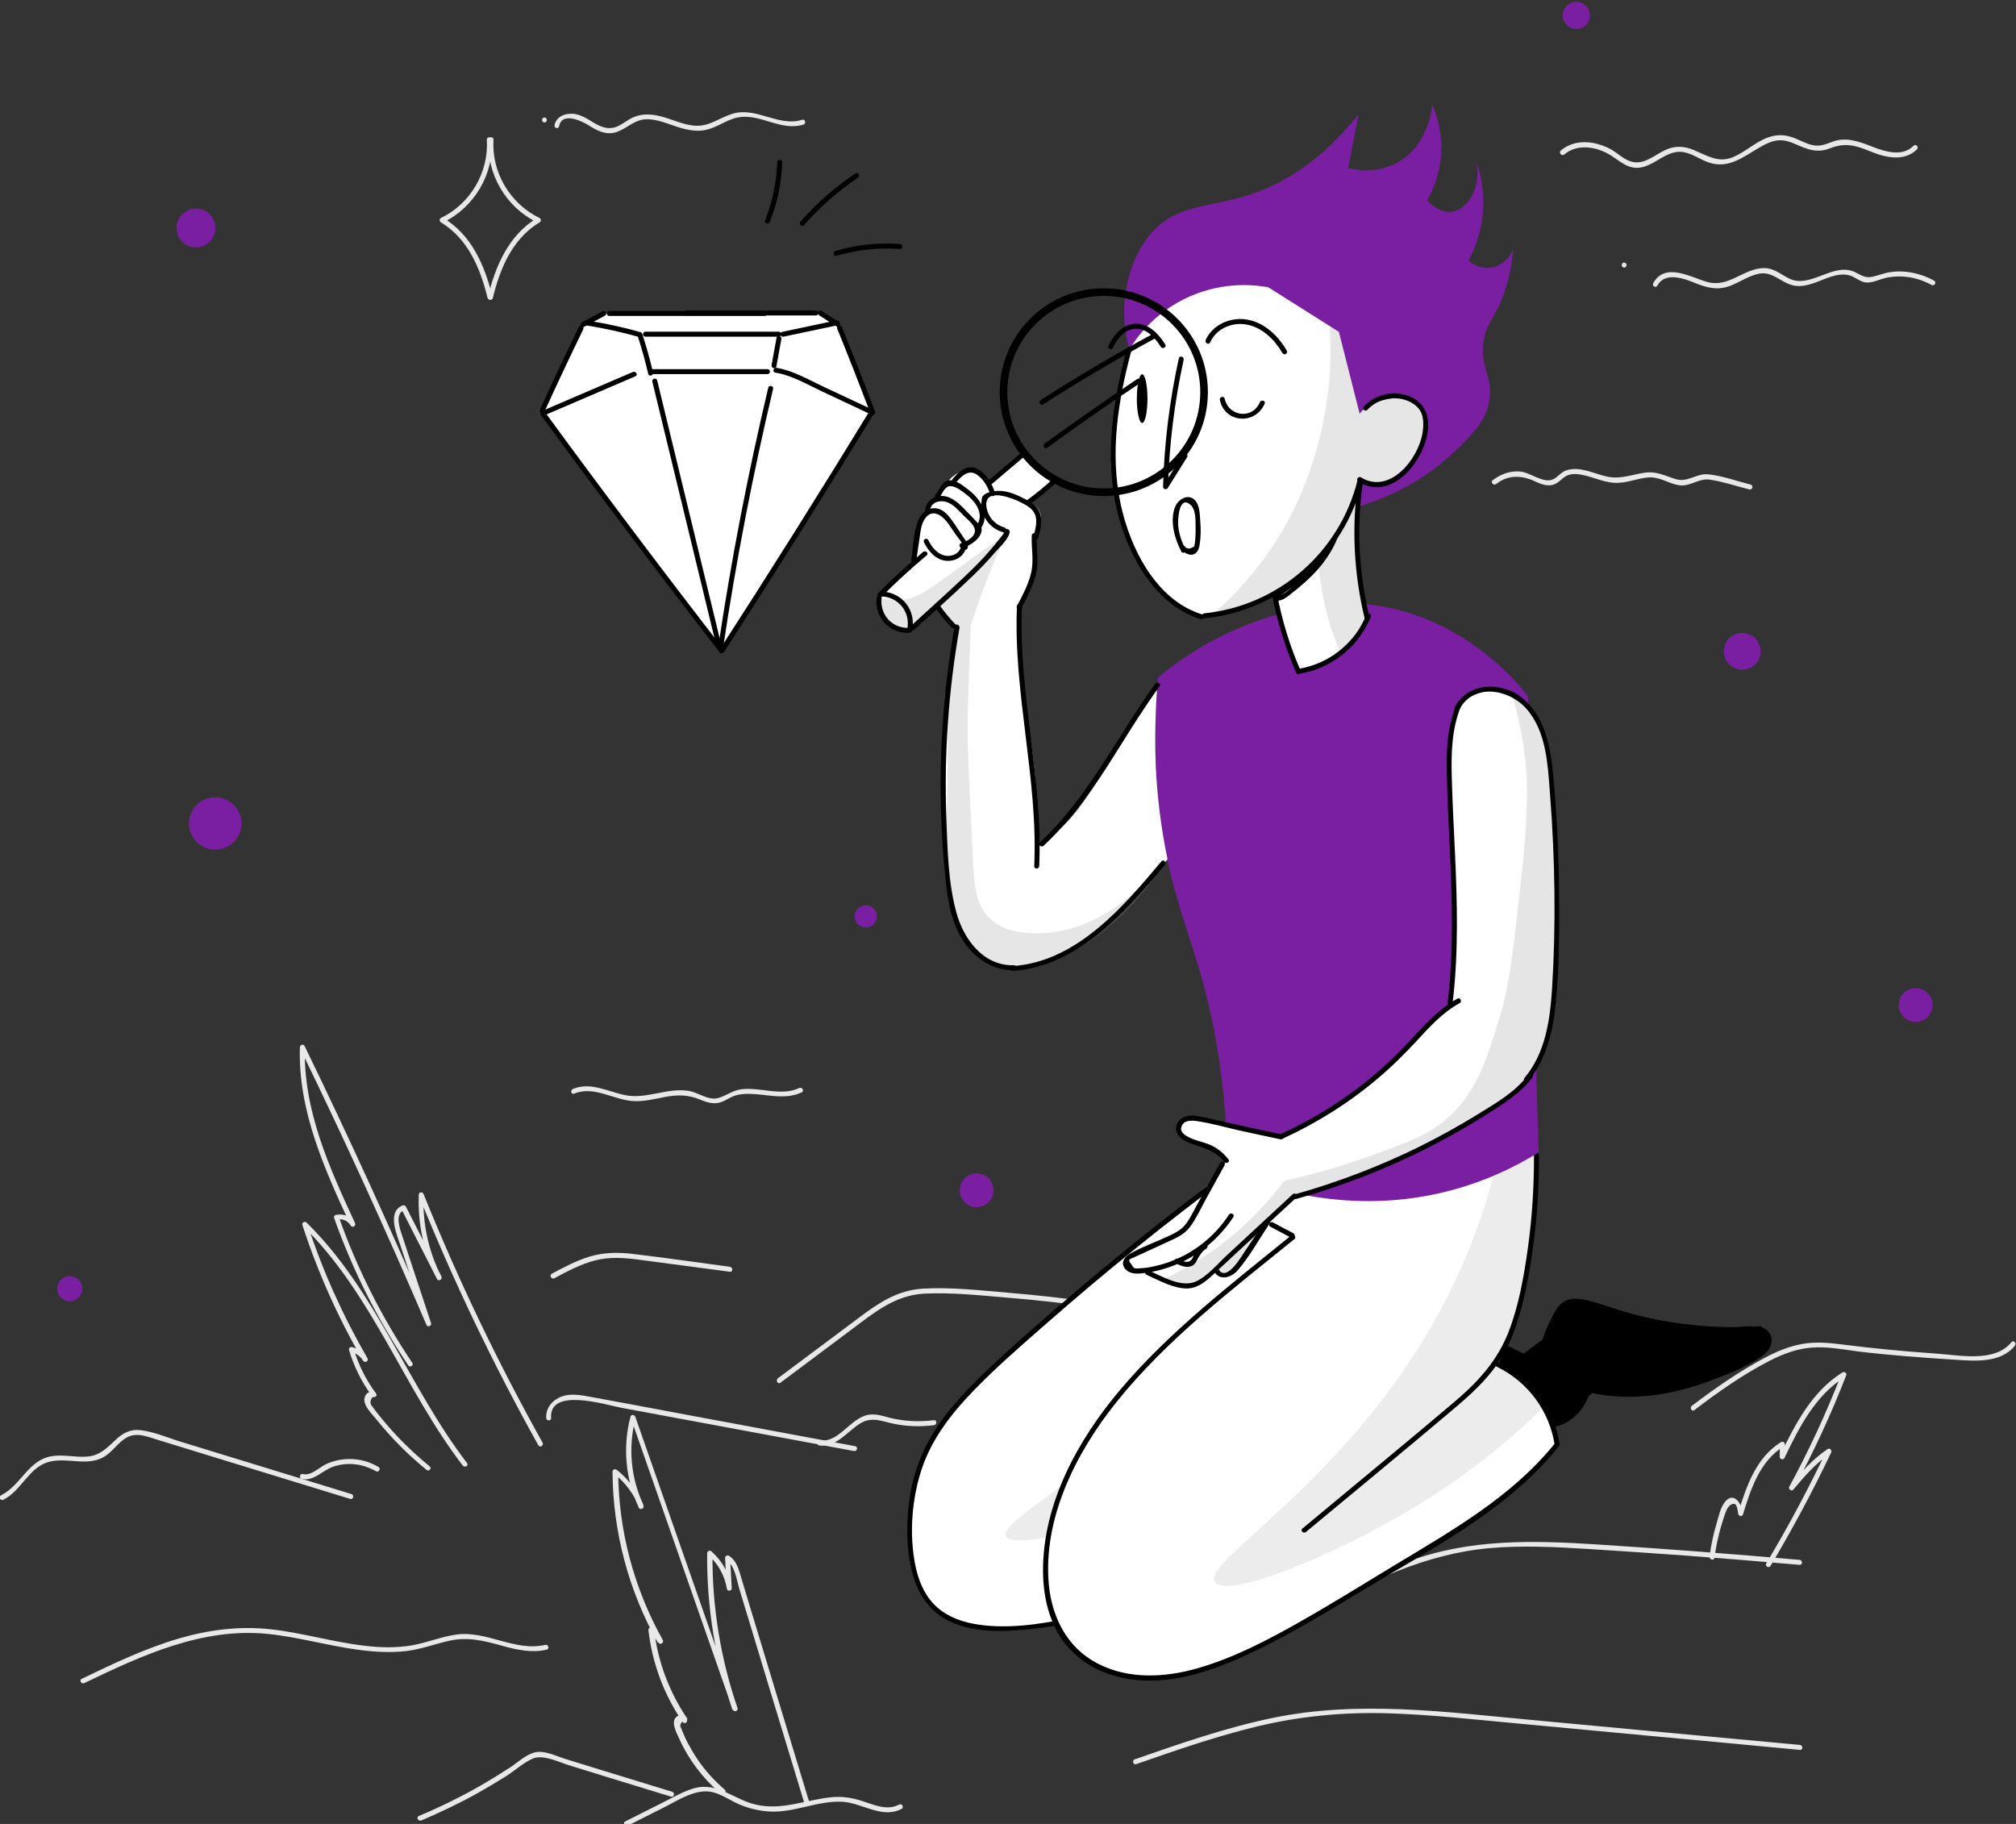 <?xml version="1.0" encoding="UTF-8"?>
<!DOCTYPE svg PUBLIC "-//W3C//DTD SVG 1.1//EN" "http://www.w3.org/Graphics/SVG/1.1/DTD/svg11.dtd">
<!-- Creator: CorelDRAW 2020 (64 Bit) -->
<svg xmlns="http://www.w3.org/2000/svg" xml:space="preserve" width="210mm" height="190mm" version="1.1" style="shape-rendering:geometricPrecision; text-rendering:geometricPrecision; image-rendering:optimizeQuality; fill-rule:evenodd; clip-rule:evenodd"
viewBox="0 0 21000 19000"
 xmlns:xlink="http://www.w3.org/1999/xlink"
 xmlns:xodm="http://www.corel.com/coreldraw/odm/2003">
 <rect x="0" y="0" width="21000" height="19000" fill="#333333" stroke="none"/>
 <defs>
  <style type="text/css">
   <![CDATA[
    .str0 {stroke:black;stroke-width:79.38;stroke-miterlimit:22.926}
    .fil8 {fill:none}
    .fil7 {fill:none;fill-rule:nonzero}
    .fil3 {fill:black;fill-rule:nonzero}
    .fil1 {fill:#7A1FA1;fill-rule:nonzero}
    .fil0 {fill:#E8E8E8;fill-rule:nonzero}
    .fil2 {fill:white;fill-rule:nonzero}
    .fil4 {fill:#9B9797;fill-rule:nonzero;fill-opacity:0.18}
    .fil6 {fill:#9B9797;fill-rule:nonzero;fill-opacity:0.239}
    .fil5 {fill:#9B9797;fill-rule:nonzero;fill-opacity:0.251}
   ]]>
  </style>
   <clipPath id="id0">
    <path d="M-7.13 19008.05l21000 0 0 -18999.97 -21000 0 0 18999.97z"/>
   </clipPath>
 </defs>
 <g id="Camada_x0020_1">
  <g>
  </g>
  <g style="clip-path:url(#id0)">
   <g>
    <path class="fil0" d="M35.11 15622.82c183.3,-89.76 261.14,-327.94 460.01,-390.07 204.1,-63.8 430.66,62.13 617.44,-75.95 81.25,-60.35 141.8,-160.48 240.37,-196.74 86.48,-31.07 176.41,3.45 259.42,29.38 70.91,22.44 141.83,43.14 212.72,65.55 285.37,88.02 569,174.33 854.36,262.33 323.41,98.36 645.09,198.49 968.48,296.88 31.13,10.37 44.98,-39.69 13.84,-50.08 -591.47,-181.18 -1181.22,-362.43 -1772.69,-543.61 -138.36,-41.44 -281.88,-105.31 -425.43,-122.58 -100.33,-12.05 -179.86,27.64 -250.78,93.19 -98.57,91.51 -172.93,176.08 -316.48,182.95 -119.34,6.92 -236.93,-24.14 -356.27,-5.12 -245.58,37.93 -321.69,305.43 -529.21,407.31 -31.13,17.25 -5.19,62.13 24.22,46.56z"/>
    <path class="fil0" d="M3142.92 15405.38c122.78,31.06 219.64,-91.51 330.33,-127.75 148.72,-50.05 307.84,-29.31 442.72,48.31 29.41,17.24 55.35,-27.62 25.94,-44.88 -114.14,-67.3 -243.85,-94.87 -375.28,-77.63 -57.07,6.88 -110.67,22.45 -162.57,44.89 -74.36,32.74 -160.84,127.67 -247.3,107 -32.88,-8.64 -46.7,41.44 -13.84,50.06z"/>
    <path class="fil0" d="M4476.33 15275.93c-115.89,-94.94 -226.55,-196.75 -330.33,-305.48 -48.42,-50.08 -95.12,-103.58 -140.07,-157.06 -25.97,-31.07 -51.9,-62.13 -76.12,-93.19 -17.29,-22.44 -34.58,-44.88 -50.14,-67.32 -27.67,-27.62 -27.67,-62.13 1.72,-100.14 20.76,8.65 53.62,-12.05 36.33,-36.23 -105.5,-141.5 -183.33,-296.82 -233.48,-466 -10.39,10.37 -20.76,20.74 -31.13,31.04 57.07,15.57 98.57,44.88 129.7,93.26 17.3,27.57 62.27,3.45 44.98,-25.93 -257.69,-445.26 -468.68,-914.7 -627.8,-1403.13 -13.82,8.62 -29.41,17.24 -43.23,25.87 724.63,711.07 1053.24,1700 1663.72,2495.69 20.77,25.89 65.72,0 44.98,-25.94 -612.24,-799.06 -944.29,-1791.42 -1672.39,-2505.99 -17.29,-17.24 -51.88,0 -43.23,25.87 160.84,493.63 371.83,966.56 632.97,1415.26 15.57,-8.64 29.41,-17.26 44.98,-25.89 -39.78,-60.37 -91.68,-100.11 -160.84,-117.37 -19.04,-5.18 -38.06,12.14 -31.14,31.06 51.88,172.63 131.44,333.14 238.66,478.13 12.12,-12.12 24.21,-24.19 36.33,-36.26 -48.43,-22.44 -102.05,0 -114.14,56.96 -15.57,81.11 83.01,170.85 127.98,227.81 153.92,191.55 328.58,365.85 518.81,521.17 22.49,20.76 58.82,-15.5 32.88,-36.19z"/>
    <path class="fil0" d="M4294.73 14197.25c-318.21,-474.63 -575.91,-983.81 -766.16,-1522.25 -5.17,10.32 -12.09,20.69 -17.29,31.06 58.82,-13.81 108.97,8.63 141.83,60.38 17.29,29.36 58.79,3.5 44.95,-25.86 -268.06,-578.2 -541.3,-1180.52 -522.28,-1831.21 -15.57,5.2 -32.86,8.62 -48.43,13.82 461.76,949.25 901.04,1910.55 1316.1,2880.57 12.12,27.56 57.07,6.87 46.7,-20.77 -69.19,-207.11 -136.63,-415.93 -205.79,-623.05 -32.86,-101.81 -67.47,-201.88 -100.32,-303.76 -22.47,-67.3 -70.89,-213.99 25.96,-250.25 -10.4,-3.42 -19.04,-8.62 -29.41,-12.05 124.51,243.31 247.3,486.69 371.83,730.07 15.57,29.31 60.52,3.42 44.95,-25.89 -134.88,-264.05 -197.15,-555.74 -185.03,-852.62 -17.31,1.75 -34.6,5.18 -50.17,6.88 359.74,892.3 776.53,1762.18 1245.21,2602.67 15.57,29.32 60.55,3.45 44.95,-25.86 -466.93,-837.07 -882,-1701.76 -1239.99,-2590.56 -10.39,-25.94 -50.17,-24.19 -50.17,6.87 -12.1,305.51 53.62,604.07 191.98,878.51 15.56,-8.63 29.41,-17.27 44.97,-25.89 -124.53,-243.38 -247.32,-486.74 -371.83,-730.07 -5.2,-8.62 -19.04,-15.54 -29.41,-12.11 -172.94,63.87 -62.27,310.67 -24.21,426.3 89.92,271.02 178.13,543.69 268.06,814.63 15.57,-6.87 31.13,-13.82 46.7,-20.69 -415.06,-969.99 -854.36,-1931.32 -1316.13,-2880.54 -12.09,-24.15 -48.42,-10.33 -48.42,13.79 -20.74,659.32 257.69,1272 529.23,1857.07 15.56,-8.62 29.38,-17.24 44.95,-25.86 -44.95,-70.78 -117.59,-101.84 -200.6,-84.57 -13.84,3.42 -22.49,18.99 -17.29,31.06 191.95,541.94 451.37,1056.24 771.33,1534.3 17.29,29.39 62.24,3.45 43.23,-24.12z"/>
    <path class="fil0" d="M877.35 17533.37c598.37,-288.19 1229.62,-581.62 1912.75,-512.55 323.41,32.74 636.45,126 958.11,167.36 162.59,20.77 326.88,29.39 489.45,10.4 152.19,-19.02 295.75,-74.2 444.47,-107.01 191.98,-43.14 366.64,1.75 551.69,53.5 152.2,41.44 302.65,75.92 460.04,39.69 32.86,-6.88 19.02,-56.96 -13.84,-50.08 -314.76,74.27 -610.49,-151.87 -928.72,-106.99 -157.37,22.45 -304.37,84.57 -460.02,112.19 -164.32,27.63 -332.06,24.18 -498.09,3.44 -326.86,-37.93 -645.1,-134.64 -973.68,-170.81 -323.41,-36.26 -643.35,5.11 -952.94,94.87 -352.79,103.56 -686.57,262.37 -1015.18,421.13 -31.13,13.8 -3.45,58.68 25.96,44.86z"/>
    <path class="fil0" d="M4388.13 18964.14c202.35,-86.27 401.22,-181.21 593.2,-288.19 100.3,-56.96 198.89,-115.63 297.47,-177.76 88.2,-57 176.39,-138.12 273.24,-179.5 108.96,-44.89 273.26,39.68 382.2,72.49 115.89,36.19 231.76,70.75 345.87,107.01 236.96,72.43 473.89,144.95 709.14,217.44 31.11,10.37 44.93,-39.68 13.82,-50.08 -252.52,-77.62 -506.77,-155.29 -759.26,-232.98 -121.04,-37.94 -242.11,-74.2 -363.17,-112.18 -93.4,-29.32 -210.99,-89.77 -309.57,-65.58 -91.67,22.44 -174.68,101.81 -252.49,153.64 -100.32,65.55 -204.1,129.43 -307.84,189.8 -209.27,119.13 -425.46,226.14 -648.55,319.33 -31.13,13.79 -3.47,58.67 25.94,46.56z"/>
    <path class="fil0" d="M6539.56 19017.69c131.43,-65.63 262.86,-132.95 394.32,-198.5 121.06,-62.13 250.75,-144.99 389.12,-157.06 140.06,-13.82 249.05,77.69 370.11,131.19 102,44.86 212.7,70.75 323.39,77.63 259.44,13.79 501.57,-115.63 759.24,-101.81 205.82,12.04 413.31,181.25 615.68,74.24 29.39,-15.57 3.45,-60.45 -25.94,-44.88 -126.23,67.32 -262.86,1.7 -387.42,-37.99 -107.2,-34.51 -210.99,-50.08 -323.39,-37.93 -266.36,27.54 -510.19,139.74 -783.42,75.92 -226.56,-51.81 -399.5,-239.93 -643.37,-169.18 -112.44,32.81 -217.89,94.93 -321.69,146.74 -131.45,65.57 -262.89,132.87 -394.32,198.45 -27.61,13.81 -1.68,58.67 27.69,43.18z"/>
    <path class="fil0" d="M7549.56 18643.14c-107.24,-93.19 -204.07,-196.75 -283.63,-315.83 -36.3,-53.51 -69.19,-110.51 -100.32,-167.43 -15.54,-29.32 -29.36,-58.68 -41.48,-88 -10.39,-24.19 -20.76,-46.63 -29.46,-70.74 -15.54,-25.94 -8.62,-50.08 20.81,-72.52 15.57,-6.93 31.14,-13.8 46.71,-20.74 -190.26,-279.57 -309.57,-597.12 -349.37,-931.94 -15.57,6.87 -29.39,12.07 -44.96,18.99 31.14,39.69 62.27,79.39 95.13,120.83 19.01,24.12 55.32,-6.95 41.5,-31.14 -300.94,-536.74 -461.81,-1140.8 -465.23,-1755.19 -15.57,6.88 -29.39,12.08 -44.96,18.95 117.57,94.94 207.5,212.31 262.89,352.13 15.55,-6.94 31.11,-13.82 46.68,-20.76 -134.93,-284.74 -162.57,-605.74 -83.01,-909.5 -17.31,0 -32.86,0 -50.17,0 354.57,1013.06 707.36,2024.44 1061.86,3037.56 10.39,31.07 60.56,17.25 50.19,-13.82 -178.13,-519.49 -266.38,-1064.85 -261.18,-1615.41 -15.57,6.87 -29.37,12.04 -44.93,18.99 105.49,94.86 171.19,213.99 195.42,353.81 5.2,29.31 51.88,22.44 50.13,-6.95 -5.18,-105.23 -12.05,-212.24 -17.25,-317.55 -13.86,6.92 -26,15.57 -39.8,22.44 91.68,58.68 108.92,214 138.35,310.68 31.14,103.56 62.27,207.07 95.13,312.38 64.02,213.99 129.71,426.31 193.7,640.3 129.69,426.33 259.44,854.31 389.13,1280.64 10.37,31.07 60.49,18.93 50.12,-13.81 -140.08,-459.12 -278.43,-919.94 -418.51,-1379.01 -67.44,-224.36 -136.63,-448.75 -204.05,-673.11 -34.63,-115.63 -69.18,-229.51 -103.81,-345.19 -22.45,-70.75 -48.38,-134.62 -112.37,-176.01 -15.57,-10.37 -39.83,3.43 -39.83,22.44 5.2,105.24 12.14,212.25 17.31,317.55 17.32,-1.75 34.63,-5.17 50.2,-6.92 -24.26,-148.44 -96.87,-277.89 -209.31,-377.95 -17.25,-15.57 -43.19,-5.17 -44.93,18.94 -5.2,554.06 82.98,1104.62 262.86,1629.26 17.32,-5.12 32.88,-8.64 50.13,-13.77 -354.5,-1013.12 -707.32,-2024.48 -1061.88,-3037.6 -8.63,-22.45 -43.26,-25.89 -50.13,0 -82.98,319.29 -51.87,652.37 88.18,949.25 12.14,25.86 58.82,6.92 46.7,-20.7 -58.82,-148.44 -150.45,-274.44 -276.68,-374.57 -17.32,-13.75 -45,-5.13 -45,19.02 3.49,623.05 166.06,1237.48 472.18,1781.12 13.82,-10.32 27.64,-20.69 41.5,-31.06 -31.13,-39.69 -62.31,-79.4 -95.12,-120.83 -13.87,-17.24 -46.68,-3.42 -45,19.02 39.8,345.19 160.86,671.36 356.31,957.87 17.25,24.19 51.88,8.62 46.68,-20.69 -8.67,-48.38 -65.74,-65.62 -105.5,-36.26 -72.61,51.75 -1.75,174.31 24.19,233.01 98.58,219.19 245.58,410.74 427.18,567.8 36.33,18.94 72.64,-17.24 46.7,-37.98z"/>
    <path class="fil0" d="M5740.56 14771.93c-22.49,-324.42 567.24,-138.05 731.55,-106.98 269.77,50.05 537.88,100.11 807.64,150.19 537.88,100.06 1077.43,200.17 1615.3,300.3 32.88,6.88 46.7,-43.18 13.82,-50.05 -617.39,-115.63 -1233.07,-229.59 -1850.5,-345.19 -302.63,-56.95 -605.32,-113.95 -907.94,-169.14 -108.95,-20.74 -235.21,-43.18 -337.25,13.82 -77.81,41.37 -129.71,117.31 -122.79,207.05 0,32.81 53.62,32.81 50.17,0z"/>
    <path class="fil0" d="M8537.06 15058.44c179.88,18.99 290.55,-151.86 430.63,-234.68 119.36,-69.07 223.11,-15.57 345.92,8.62 136.63,27.61 276.71,31.06 415.06,13.82 32.81,-3.52 32.81,-55.25 0,-51.83 -155.67,19.02 -311.31,12.14 -463.48,-25.86 -91.71,-24.19 -174.69,-53.51 -266.32,-17.25 -162.61,62.13 -273.31,276.12 -461.81,255.43 -32.81,-3.43 -32.81,48.3 0,51.75z"/>
    <path class="fil0" d="M11835.12 18377.39c415.07,-145.02 833.62,-290.01 1262.51,-393.57 447.92,-107.01 899.31,-150.14 1359.37,-136.32 454.8,13.82 906.19,65.57 1359.31,107.01 454.87,43.11 909.69,84.56 1364.55,127.74 522.33,48.31 1046.32,96.62 1568.62,146.7 32.84,3.42 32.84,-48.33 0,-51.83 -932.17,-86.24 -1864.37,-172.56 -2798.24,-260.55 -897.61,-82.89 -1800.38,-205.44 -2694.5,-20.77 -491.19,101.82 -965.05,267.52 -1437.18,431.51 -29.37,10.32 -15.57,60.38 15.56,50.08z"/>
    <path class="fil0" d="M13663.19 16679.06c309.56,-65.55 600.07,-195 892.37,-312.38 312.99,-124.23 629.5,-210.54 965,-239.86 339,-29.39 679.68,-12.14 1016.93,8.62 339,20.7 677.93,44.88 1018.63,69 396.07,29.36 793.87,62.13 1189.87,96.69 32.88,3.45 32.88,-48.38 0,-51.81 -702.12,-62.12 -1404.31,-115.63 -2108.17,-160.51 -669.34,-43.13 -1328.2,-60.38 -1966.4,176.06 -339,126 -667.56,286.51 -1023.8,362.45 -29.43,8.63 -17.32,58.68 15.57,51.74z"/>
    <path class="fil0" d="M17649.55 14689.14c247.32,-188.13 508.44,-372.83 785.12,-514.33 134.96,-69.07 280.21,-124.3 432.38,-136.37 164.32,-13.82 328.63,18.99 489.45,39.69 326.88,39.68 655.49,63.87 984.05,84.56 217.93,13.82 494.64,44.89 648.56,-144.94 20.77,-25.94 -15.56,-62.13 -36.3,-36.24 -174.69,215.74 -543.07,134.63 -781.75,119.06 -328.56,-22.44 -653.69,-53.51 -980.58,-94.94 -140.1,-17.24 -278.43,-31.06 -418.55,-5.12 -138.31,24.11 -268.07,79.37 -390.81,144.94 -266.38,141.5 -518.88,317.55 -759.26,500.48 -24.19,19.02 1.75,63.87 27.69,43.21z"/>
    <path class="fil0" d="M8128.94 14404.32c245.55,-184.63 492.88,-367.63 738.43,-552.26 235.25,-176.05 454.89,-360.75 762.68,-376.25 290.58,-13.82 588.07,18.99 876.88,43.14 311.31,25.86 620.88,60.42 928.7,103.56 259.44,36.23 568.98,132.87 814.56,-1.75 29.43,-15.5 3.49,-60.38 -25.94,-44.88 -126.26,69.07 -266.32,69.07 -406.37,51.8 -150.5,-18.99 -300.95,-44.86 -451.44,-65.62 -290.51,-39.69 -582.83,-72.43 -876.83,-96.62 -288.8,-24.19 -588,-58.7 -876.8,-41.43 -268.07,15.57 -466.94,153.61 -676.25,310.68 -278.44,207.11 -555.12,415.93 -833.56,623.05 -25.93,22.44 0,67.32 25.94,46.58z"/>
    <path class="fil0" d="M17858.82 16228.63c15.56,-113.95 38.05,-224.38 70.93,-334.82 15.57,-51.8 31.11,-103.56 51.88,-155.36 12.04,-31.06 44.93,-82.82 89.93,-70.77 22.44,6.94 32.81,84.57 34.55,100.13 3.45,27.64 41.51,36.26 50.13,6.88 81.31,-264.07 174.69,-554.01 423.76,-707.63 -13.82,-6.87 -25.94,-15.49 -39.81,-22.44 0,43.18 -1.7,88.07 -1.7,131.2 0,24.19 36.31,36.24 48.45,13.8 153.88,-319.3 321.62,-654.12 632.93,-847.42 -12.07,-10.32 -25.94,-18.95 -38.05,-29.32 -155.63,402.12 -337.21,793.87 -543,1173.62 -13.89,24.12 20.74,55.18 41.5,31.06 115.87,-138.05 233.43,-276.19 385.68,-376.25 -12.12,-12.12 -24.26,-24.19 -36.38,-36.24 -191.93,403.87 -401.2,797.36 -631.25,1180.49 -17.25,29.32 27.68,55.25 45,25.89 228.26,-383.13 439.25,-776.65 631.25,-1180.51 10.37,-20.69 -12.12,-51.76 -36.31,-36.26 -155.69,103.58 -276.75,243.38 -396.07,384.9 13.82,10.37 27.69,20.74 41.5,31.04 207.57,-383.11 390.88,-778.37 548.25,-1185.69 8.62,-20.67 -20.74,-39.68 -38.06,-29.31 -319.93,198.44 -492.87,538.44 -651.99,866.38 15.54,5.2 32.86,8.62 48.43,13.82 0,-43.13 1.74,-88.02 1.74,-131.2 0,-18.94 -22.48,-32.74 -39.8,-22.44 -259.37,160.51 -361.44,460.82 -446.2,738.69 17.32,1.75 34.56,5.19 50.13,6.94 -8.62,-88.06 -88.18,-238.18 -184.98,-126 -48.45,56.93 -67.52,150.12 -88.26,220.94 -34.58,113.88 -58.74,231.26 -76.06,350.31 -1.75,34.56 46.68,48.31 51.88,15.57z"/>
    <path class="fil0" d="M5775.15 13315.32c134.88,-72.52 271.53,-145.01 420.26,-184.7 157.39,-41.43 313.01,-27.61 470.41,-6.87 313.06,41.39 626.05,82.82 937.37,124.25 32.88,5.2 32.88,-46.63 0,-51.8 -333.81,-44.88 -669.31,-93.19 -1003.07,-132.88 -153.94,-19.01 -300.94,-19.01 -449.69,24.19 -141.8,41.37 -273.24,112.18 -402.95,181.18 -29.41,19 -1.74,62.13 27.67,46.63z"/>
    <path class="fil0" d="M16295.37 1608.52c124.56,-105.26 299.19,-84.57 435.82,-17.24 103.8,50.05 188.55,151.86 309.62,157.04 112.37,3.45 205.75,-72.48 300.87,-122.53 63.99,-32.79 129.76,-55.23 202.37,-39.71 77.81,15.54 145.25,60.43 216.19,91.49 233.43,101.83 389.13,-39.71 586.25,-151.89 55.37,-31.06 114.19,-58.68 178.14,-63.85 81.3,-6.9 153.92,29.34 226.56,60.4 114.18,48.33 200.62,67.32 316.48,20.72 119.32,-46.61 216.19,-39.69 335.51,3.45 76.13,27.61 148.75,62.12 228.3,79.39 119.32,27.61 247.33,20.72 337.26,-70.77 24.19,-24.14 -13.87,-60.4 -36.31,-36.24 -115.87,117.36 -292.3,62.13 -425.43,10.37 -134.93,-51.8 -273.26,-107.01 -416.81,-53.53 -89.93,34.54 -150.5,58.7 -247.33,25.89 -65.74,-22.41 -126.23,-58.67 -193.67,-77.64 -102.08,-31.09 -197.2,-13.82 -290.58,32.78 -107.24,53.51 -200.62,138.08 -313.06,182.93 -148.68,58.7 -264.55,-18.96 -399.5,-75.92 -98.55,-41.43 -191.93,-48.33 -290.5,-5.19 -119.36,53.52 -235.23,170.88 -375.31,120.82 -74.36,-25.89 -133.18,-86.29 -200.62,-124.27 -57.07,-31.07 -119.32,-53.51 -183.31,-65.58 -122.81,-22.44 -242.12,-1.72 -339,79.4 -24.19,25.89 13.87,62.12 38.06,39.68z"/>
    <path class="fil0" d="M16918 2787.31c32.88,0 32.88,-51.78 0,-51.78 -32.89,0 -32.89,51.78 0,51.78z"/>
    <path class="fil0" d="M17263.87 2975.43c81.31,-146.69 273.26,-75.94 392.55,-27.61 119.39,48.33 226.58,77.67 352.82,34.51 103.82,-36.23 197.2,-105.28 304.37,-129.42 148.77,-34.54 233.5,91.46 368.39,120.8 210.99,46.61 423.75,-188.13 622.63,-89.74 55.37,27.61 93.37,63.85 159.11,58.68 60.5,-3.45 115.87,-32.79 174.69,-46.61 164.24,-37.96 335.5,-8.62 482.5,72.5 29.39,15.52 55.33,-29.34 25.94,-44.89 -93.38,-51.77 -193.68,-82.84 -299.2,-93.18 -53.62,-5.18 -108.92,-3.45 -162.54,5.17 -64.02,8.62 -122.81,36.24 -185.08,48.33 -84.73,15.52 -121.06,-25.89 -190.25,-55.23 -34.56,-13.82 -72.61,-20.72 -108.92,-18.99 -86.51,3.45 -169.51,39.68 -249.07,69.05 -102,37.96 -210.99,74.19 -314.74,22.41 -88.21,-43.13 -157.4,-108.73 -261.14,-108.73 -214.49,1.75 -364.94,207.12 -591.5,144.99 -167.74,-46.6 -437.55,-210.56 -562.06,10.35 -19,31.06 25.93,56.95 41.5,27.61z"/>
    <path class="fil0" d="M15586.3 5041.32c122.81,-96.63 262.89,-91.46 397.75,-29.33 74.39,34.53 153.95,67.32 231.76,20.71 45,-27.61 74.38,-70.75 128.01,-86.29 57.04,-17.27 117.61,-5.17 172.93,8.62 98.55,24.17 193.68,67.33 295.75,74.22 121.06,8.63 231.76,-43.13 349.37,-55.22 126.26,-12.08 214.44,63.85 332.01,81.11 114.19,15.55 202.37,-75.94 316.49,-58.67 138.37,20.69 275,67.3 411.63,101.83 32.86,8.62 46.68,-41.43 13.8,-50.05 -143.48,-36.26 -292.25,-91.49 -439.25,-107.01 -124.49,-13.82 -214.42,88.01 -339,50.05 -115.87,-34.53 -198.88,-84.56 -323.36,-67.32 -133.19,18.99 -254.25,70.77 -390.88,41.43 -105.49,-22.44 -207.49,-72.49 -316.51,-79.39 -39.73,-1.73 -81.24,1.72 -119.32,17.24 -48.42,19 -74.36,58.7 -119.29,84.59 -103.82,60.41 -243.87,-67.32 -354.56,-75.94 -105.5,-8.65 -202.33,27.61 -285.38,91.46 -25.94,22.44 12.12,58.68 38.05,37.96z"/>
    <path class="fil0" d="M5671.37 1275.43c32.86,0 32.86,-51.78 0,-51.78 -32.85,0 -32.85,51.78 0,51.78z"/>
    <path class="fil0" d="M5823.57 1315.14c31.13,-153.62 235.21,-55.23 309.57,-8.65 84.73,53.5 174.66,101.83 278.41,72.5 112.44,-32.79 188.5,-129.45 313.06,-136.35 117.57,-5.17 231.76,48.33 342.45,82.84 95.13,29.34 195.42,50.06 294,25.89 115.87,-27.61 214.44,-108.73 332.05,-129.45 231.76,-39.68 441,148.44 676.21,75.95 31.11,-10.37 18.99,-60.4 -13.82,-50.06 -245.62,77.67 -479.08,-139.79 -728.13,-62.12 -128,39.68 -235.18,129.45 -375.3,124.25 -129.71,-5.17 -247.25,-67.3 -370.07,-98.36 -96.87,-24.17 -195.44,-31.07 -288.82,12.07 -53.62,24.16 -100.3,63.85 -153.92,89.74 -88.21,41.43 -162.57,17.26 -242.13,-27.62 -86.48,-50.03 -160.84,-108.73 -266.34,-100.08 -74.36,5.17 -140.08,43.13 -153.92,119.08 -8.65,29.33 41.5,43.15 46.7,10.37z"/>
    <path class="fil0" d="M5980.94 11392.63c205.82,-86.24 413.36,67.3 620.86,77.69 107.27,5.18 211.02,-20.69 316.51,-41.45 133.18,-25.87 247.3,-27.62 375.31,25.89 77.81,32.81 148.7,53.5 228.26,22.44 45,-17.27 83.05,-46.58 127.98,-62.13 50.13,-17.27 102.07,-20.69 155.62,-20.69 185.08,3.42 370.14,67.3 546.52,-15.57 29.44,-13.82 3.5,-58.63 -25.93,-44.88 -188.51,88.06 -397.75,-8.62 -596.65,12.14 -95.1,10.3 -157.37,65.55 -245.55,91.44 -105.5,31.07 -209.31,-58.7 -313.06,-74.19 -223.14,-34.52 -434.06,89.74 -658.94,44.88 -179.81,-36.26 -361.44,-141.57 -544.75,-63.88 -29.41,12.05 -15.56,62.13 13.82,48.31z"/>
    <path class="fil1" d="M2241.88 8850.38c150.92,0 273.26,-122.06 273.26,-272.69 0,-150.57 -122.34,-272.7 -273.26,-272.7 -150.92,0 -273.26,122.13 -273.26,272.7 0,150.63 122.34,272.69 273.26,272.69z"/>
    <path class="fil1" d="M18147.62 6976.06c105.99,0 192,-85.74 192,-191.55 0,-105.82 -86.01,-191.57 -192,-191.57 -105.99,0 -191.93,85.75 -191.93,191.57 0,105.81 85.94,191.55 191.93,191.55z"/>
    <path class="fil1" d="M16419.93 302.03c78.33,0 141.82,-63.38 141.82,-141.54 0,-78.14 -63.49,-141.52 -141.82,-141.52 -78.38,0 -141.81,63.38 -141.81,141.52 0,78.16 63.43,141.54 141.81,141.54z"/>
    <path class="fil1" d="M10173.12 12574.87c97.44,0 176.44,-78.81 176.44,-176.06 0,-97.18 -79,-176.01 -176.44,-176.01 -97.44,0 -176.38,78.83 -176.38,176.01 0,97.25 78.94,176.06 176.38,176.06z"/>
    <path class="fil1" d="M2041.26 2576.77c111.75,0 202.34,-90.41 202.34,-201.95 0,-111.52 -90.59,-201.92 -202.34,-201.92 -111.76,0 -202.35,90.4 -202.35,201.92 0,111.54 90.59,201.95 202.35,201.95z"/>
    <path class="fil1" d="M9017.86 9661.56c64.02,0 115.89,-51.76 115.89,-115.63 0,-63.87 -51.87,-115.61 -115.89,-115.61 -63.99,0 -115.86,51.74 -115.86,115.61 0,63.87 51.87,115.63 115.86,115.63z"/>
    <path class="fil1" d="M19954.87 10645.32c97.44,0 176.43,-78.82 176.43,-176 0,-97.26 -78.99,-176.06 -176.43,-176.06 -97.37,0 -176.39,78.8 -176.39,176.06 0,97.18 79.02,176 176.39,176z"/>
    <path class="fil1" d="M726.88 13555.18c72.59,0 131.43,-58.75 131.43,-131.17 0,-72.45 -58.84,-131.13 -131.43,-131.13 -72.59,0 -131.44,58.68 -131.44,131.13 0,72.42 58.85,131.17 131.44,131.17z"/>
    <path class="fil2" d="M6102 3362.03c-150.47,305.51 -302.67,610.99 -453.11,916.47 622.6,833.6 1245.16,1665.49 1867.79,2499.07 160.87,-243.31 319.94,-491.88 480.8,-742.11 378.76,-593.72 740.2,-1180.51 1086.08,-1762.14 -117.57,-298.58 -236.93,-598.89 -354.5,-897.47 -76.13,-39.71 -152.2,-77.67 -228.31,-117.35 -736.75,1.72 -1473.49,3.45 -2208.49,5.17 -65.74,34.51 -128.01,67.3 -190.26,98.36z"/>
    <path class="fil3" d="M5669.65 4292.29c131.43,-288.21 266.31,-574.72 404.69,-859.49 13.82,-29.33 -29.41,-56.95 -44.97,-25.89 -138.36,284.77 -273.26,571.28 -404.7,859.49 -13.84,29.34 31.14,56.98 44.98,25.89z"/>
    <path class="fil3" d="M5635.04 4323.36c608.77,833.62 1229.65,1656.87 1862.65,2473.2 20.74,25.89 57.05,-10.3 36.31,-36.24 -629.58,-812.88 -1246.94,-1632.68 -1853.98,-2462.85 -19.04,-25.87 -63.99,0 -44.98,25.89z"/>
    <path class="fil3" d="M6086.44 3403.47c72.63,-37.96 143.55,-77.67 216.19,-115.63 29.36,-15.55 3.42,-60.43 -25.94,-44.89 -72.66,37.99 -143.55,77.67 -216.19,115.63 -31.13,17.27 -3.47,60.41 25.94,44.89z"/>
    <path class="fil3" d="M6345.88 3291.28c539.55,0 1080.87,0 1620.49,0 32.82,0 32.82,-51.77 0,-51.77 -539.62,0 -1080.94,0 -1620.49,0 -32.88,0 -32.88,51.77 0,51.77z"/>
    <path class="fil3" d="M9107.82 4268.13c-109.02,-288.22 -221.39,-572.98 -337.26,-859.49 -12.14,-31.06 -62.24,-17.27 -50.19,13.79 115.89,284.79 228.3,571.28 337.25,859.52 12.12,31.06 62.24,17.24 50.2,-13.82z"/>
    <path class="fil3" d="M9050.67 4294.02c-506.67,828.45 -1023.8,1651.7 -1551.3,2468.05 -19,27.62 25.93,53.48 45,25.87 527.5,-816.33 1044.56,-1637.86 1551.3,-2468.03 17.32,-27.62 -27.68,-55.23 -45,-25.89z"/>
    <path class="fil3" d="M8739.43 3355.14c-60.57,-37.97 -121.06,-77.67 -181.63,-115.63 -27.69,-17.27 -53.62,25.89 -25.94,44.88 60.57,37.96 121.07,77.67 181.63,115.63 29.39,18.99 55.33,-25.89 25.94,-44.88z"/>
    <path class="fil3" d="M8499 3234.33c-451.39,0 -902.76,0 -1352.45,0 -32.81,0 -32.81,51.78 0,51.78 451.44,0 902.81,0 1352.45,0 32.86,0 32.86,-51.78 0,-51.78z"/>
    <path class="fil3" d="M5690.39 4318.18c309.59,-132.9 619.16,-265.77 928.72,-398.67 31.14,-13.82 3.45,-56.95 -25.93,-44.88 -309.57,132.9 -619.16,265.8 -928.73,398.69 -29.38,13.8 -3.45,58.68 25.94,44.86z"/>
    <path class="fil3" d="M6095.08 3387.92c190.23,29.34 377.03,70.77 562.04,122.55 32.88,8.63 46.75,-41.43 13.87,-50.05 -185.06,-53.51 -371.81,-93.19 -562.06,-122.53 -32.86,-5.2 -48.43,44.86 -13.85,50.03z"/>
    <path class="fil3" d="M6643.3 3501.85c41.51,129.45 77.81,258.88 108.95,391.77 6.94,32.79 57.12,19 50.17,-13.82 -31.11,-132.87 -67.42,-262.32 -108.92,-391.77 -10.37,-31.06 -60.57,-18.99 -50.2,13.82z"/>
    <path class="fil3" d="M6722.86 3507.02c463.51,0 925.25,0 1388.77,0 32.85,0 32.85,-51.77 0,-51.77 -463.52,0 -925.26,0 -1388.77,0 -32.86,0 -32.86,51.77 0,51.77z"/>
    <path class="fil3" d="M8089.11 3517.37c-17.24,94.94 -34.55,191.58 -51.87,286.51 -5.17,32.79 45,46.59 50.2,13.8 17.24,-94.91 34.56,-191.58 51.87,-286.49 5.17,-32.81 -45,-46.61 -50.2,-13.82z"/>
    <path class="fil3" d="M6779.93 3897.07c404.7,0 809.39,0 1215.81,0 32.88,0 32.88,-51.78 0,-51.78 -404.67,0 -809.37,0 -1215.81,0 -32.88,0 -32.88,51.78 0,51.78z"/>
    <path class="fil3" d="M8161.8 3507.02c188.5,-39.7 375.26,-79.39 563.76,-119.1 32.86,-6.9 19.07,-56.95 -13.82,-50.03 -188.5,39.69 -375.3,79.39 -563.81,119.08 -32.88,6.9 -18.99,56.95 13.87,50.05z"/>
    <path class="fil3" d="M8075.32 3881.53c174.68,27.61 337.23,126 496.37,200.22 169.44,79.39 337.18,158.79 506.67,238.16 29.46,13.82 57.07,-31.07 25.96,-44.86 -179.84,-84.57 -358.02,-167.41 -537.83,-251.98 -152.17,-72.49 -309.61,-163.96 -477.38,-191.57 -32.81,-5.2 -46.67,44.86 -13.79,50.03z"/>
    <path class="fil3" d="M6795.5 3976.47c224.86,925.08 447.92,1851.89 672.76,2776.98 8.67,32.81 57.04,18.99 50.17,-13.82 -224.81,-925.09 -447.95,-1851.9 -672.76,-2776.98 -8.67,-32.79 -58.79,-18.97 -50.17,13.82z"/>
    <path class="fil3" d="M8002.68 4038.59c-210.99,890.58 -385.68,1791.5 -520.56,2697.59 -5.19,32.77 44.93,46.56 50.13,13.82 134.88,-906.12 309.57,-1805.31 520.56,-2697.59 8.69,-32.81 -41.51,-46.61 -50.13,-13.82z"/>
    <path class="fil3" d="M8019.93 2310.97c77.88,-198.47 121.06,-407.32 128,-621.31 1.75,-32.81 -50.12,-32.81 -51.87,0 -6.95,208.82 -50.13,412.49 -126.26,607.51 -12.12,31.07 38.08,43.14 50.13,13.8z"/>
    <path class="fil3" d="M8374.49 2345.48c165.99,-188.12 352.82,-353.81 562.07,-493.6 27.68,-18.97 1.74,-63.86 -25.94,-44.86 -212.69,141.52 -404.69,310.65 -572.43,502.23 -22.52,24.16 13.81,60.4 36.3,36.23z"/>
    <path class="fil3" d="M8715.19 2664.78c214.49,-63.85 435.81,-88.01 658.94,-70.77 32.86,1.75 32.86,-50.03 0,-51.76 -228.33,-17.26 -453.14,6.9 -672.76,72.48 -31.13,10.37 -18.99,60.42 13.82,50.05z"/>
    <path class="fil0" d="M5071.26 1454.93c20.74,341.72 -171.22,667.91 -479.08,816.35 -17.29,8.63 -15.55,34.52 0,44.86 281.9,169.16 411.61,479.81 486,785.29 8.64,32.79 57.07,19 50.15,-13.81 -77.84,-319.28 -216.19,-642.03 -510.19,-816.34 0,15.52 0,29.34 0,44.86 323.41,-157.04 527.48,-503.95 504.99,-861.21 -1.72,-32.79 -53.6,-32.79 -51.87,0z"/>
    <path class="fil0" d="M5090.27 1454.93c-22.49,358.98 181.58,705.9 504.99,861.21 0,-15.52 0,-29.34 0,-44.86 -295.72,176.04 -434.07,498.78 -511.91,819.81 -8.65,32.79 41.5,46.58 50.15,13.79 74.39,-307.2 204.07,-619.58 487.72,-788.74 15.55,-8.62 17.3,-36.23 0,-44.86 -307.86,-148.44 -501.54,-474.63 -480.8,-816.35 3.47,-32.79 -48.42,-32.79 -50.15,0z"/>
    <path class="fil3" d="M13510.99 14411.25c60.49,-25.87 143.5,-63.88 238.63,-117.38 159.12,-87.99 238.7,-132.88 287.12,-203.62 62.25,-93.24 38.01,-143.25 119.32,-236.51 12.12,-15.49 69.19,-75.92 143.55,-108.68 127.94,-53.48 247.32,10.32 446.2,81.14 183.3,65.55 326.88,96.61 613.93,160.49 114.12,25.89 252.5,51.75 453.12,113.88 57.07,17.24 102.07,32.81 133.21,43.18 3.42,36.26 5.17,129.45 -55.4,213.99 -27.68,37.94 -65.67,69 -126.23,96.64 -140.06,65.62 -273.26,53.5 -385.7,48.31 -242.13,-10.3 -141.81,24.19 -712.49,34.56 -124.51,1.7 -226.56,1.7 -297.5,1.7 -88.2,60.42 -176.38,122.55 -266.31,186.42 -152.2,110.43 -297.45,220.89 -435.83,329.62 -51.87,-213.99 -103.75,-429.73 -155.62,-643.74z"/>
    <path class="fil2" d="M12789.81 12202.14c-124.56,65.55 -138.38,89.66 -601.87,483.23 -722.88,612.69 -802.44,645.45 -1457.95,1216.75 -627.73,545.39 -745.37,681.68 -864.69,861.19 -297.49,453.94 -363.19,833.62 -382.25,1018.32 -25.94,248.51 -60.49,593.69 159.14,866.36 138.36,170.89 318.24,241.63 378.74,264.07 181.63,69.08 330.33,60.45 598.39,41.44 356.29,-25.87 627.8,-94.94 735.05,-124.25 117.56,-32.82 390.82,-113.93 733.25,-283.07 321.68,-158.81 460.06,-276.12 899.31,-571.25 195.45,-131.17 484.26,-322.75 847.44,-543.68 22.49,-172.56 3.5,-307.19 -15.56,-391.75 -44.93,-200.25 -136.63,-338.32 -238.63,-490.18 -83.06,-124.26 -162.62,-219.19 -217.94,-281.32 129.69,-98.38 299.2,-239.88 477.31,-429.75 119.38,-127.75 307.89,-331.37 465.26,-617.86 193.67,-352.07 387.38,-707.65 262.86,-952.7 -195.42,-384.88 -1125.87,-402.12 -1777.86,-65.55z"/>
    <path class="fil4" d="M14339.37 12390.26c-98.55,227.81 -261.12,550.49 -520.56,895.68 -377.01,498.8 -757.49,774.94 -1331.7,1184.01 -1623.92,1156.3 -2059.74,1420.37 -2011.29,1530.87 65.66,150.12 980.55,-119.13 1113.73,-158.81 971.95,-286.51 1687.93,-728.32 2135.88,-1051.06 -114.12,-174.33 -228.31,-348.64 -342.43,-521.2 140.06,-100.13 333.81,-258.95 515.37,-495.38 100.32,-129.42 252.49,-329.62 351.07,-631.68 100.3,-300.3 103.82,-567.82 89.93,-752.43z"/>
    <path class="fil3" d="M12782.86 12200.39c-615.68,457.37 -1215.8,937.18 -1793.43,1439.36 -276.69,239.93 -553.44,479.81 -812.81,737.01 -230.06,227.81 -444.5,479.81 -574.18,780.04 -134.96,310.71 -172.94,669.71 -140.13,1006.26 27.69,277.89 129.76,557.45 383.93,702.45 266.39,150.11 601.89,134.62 895.89,103.55 361.42,-36.26 717.73,-124.32 1054.94,-260.62 752.31,-305.5 1342.06,-876.75 2052.87,-1254.75 29.43,-15.5 3.5,-60.38 -25.94,-44.89 -593.19,315.88 -1098.18,771.52 -1693.13,1087.33 -311.31,165.68 -646.82,286.49 -992.69,360.75 -319.94,67.3 -679.68,119.06 -1004.81,56.93 -152.18,-29.36 -299.18,-91.49 -408.19,-205.37 -105.5,-112.18 -162.57,-258.87 -191.93,-409.06 -63.99,-326.2 -34.63,-695.5 72.61,-1009.63 107.27,-314.13 316.51,-578.17 544.75,-812.93 236.95,-243.31 496.39,-467.69 750.64,-690.31 613.94,-538.51 1250.36,-1052.83 1907.55,-1539.52 25.94,-20.74 1.75,-65.62 -25.94,-46.6z"/>
    <path class="fil3" d="M11088 15738.45c567.24,-219.19 1080.93,-547.06 1568.63,-906.07 240.37,-176.06 477.3,-359.01 712.56,-541.94 231.75,-181.25 453.07,-372.82 632.92,-605.81 20.77,-25.89 -24.18,-51.75 -44.92,-25.89 -183.31,238.21 -413.39,429.76 -648.57,614.46 -231.76,181.18 -465.19,360.68 -703.87,534.99 -477.33,348.61 -977.12,669.69 -1530.56,881.93 -31.14,10.39 -17.32,60.45 13.81,48.33z"/>
    <path class="fil3" d="M13343.25 14285.25c333.75,279.63 510.19,712.81 463.44,1146 -3.45,32.81 48.42,32.81 51.92,0 46.7,-445.26 -136.61,-894 -479.05,-1182.24 -24.24,-22.44 -60.57,13.79 -36.31,36.24z"/>
    <path class="fil3" d="M13803.24 14949.76c98.58,-29.39 185.08,-112.21 268.06,-170.88 103.75,-72.5 205.82,-145 309.57,-217.49 27.69,-18.95 1.75,-63.83 -25.94,-44.88 -93.37,65.62 -188.5,132.94 -281.88,198.49 -86.5,60.45 -181.63,153.62 -283.63,184.68 -32.86,8.64 -19.04,58.7 13.82,50.08z"/>
    <path class="fil3" d="M13517.86 14435.39c195.45,-81.07 375.33,-191.58 537.88,-327.88 25.93,-22.44 -12.12,-58.7 -36.31,-36.26 -153.95,131.2 -326.88,236.44 -513.61,314.13 -31.21,13.82 -17.32,63.8 12.04,50.01z"/>
    <path class="fil3" d="M14036.74 14085.07c32.82,0 32.82,-51.82 0,-51.82 -32.88,0 -32.88,51.82 0,51.82z"/>
    <path class="fil3" d="M14098.99 14022.95c29.38,-69.07 60.49,-145.02 115.89,-198.5 74.36,-72.52 164.31,-62.13 259.37,-41.46 176.43,39.69 349.37,94.94 522.31,145.02 160.86,44.86 321.68,84.57 487.7,103.56 96.87,10.3 178.18,22.44 264.61,65.55 63.99,31.06 119.32,62.13 190.25,69.07 32.88,3.43 32.88,-48.31 0,-51.8 -95.12,-8.65 -169.51,-74.2 -259.44,-103.59 -89.93,-29.29 -190.25,-27.54 -283.63,-43.11 -204.05,-32.81 -402.92,-94.93 -600.12,-153.63 -96.8,-27.55 -193.67,-55.18 -292.25,-77.63 -72.61,-15.56 -148.75,-34.55 -221.36,-12.11 -126.26,38 -186.83,172.63 -233.5,284.81 -12.08,31.06 38.05,44.88 50.17,13.82z"/>
    <path class="fil3" d="M14374 14599.37c370.06,-55.25 736.67,-63.87 1110.26,-70.75 129.73,-1.74 268.06,-17.24 371.85,-101.88 88.21,-72.42 138.31,-177.73 114.15,-289.94 -6.95,-32.74 -57.07,-18.99 -50.13,13.82 32.81,157.07 -109.02,272.7 -249.07,307.26 -143.58,34.51 -299.2,17.24 -446.2,20.69 -290.55,5.17 -577.6,29.31 -864.73,72.49 -32.88,3.45 -17.31,53.51 13.87,48.31z"/>
    <path class="fil3" d="M15686.63 14255.88c127.98,-91.44 257.69,-182.95 385.67,-274.37 8.63,-58.7 36.31,-186.45 141.83,-295.13 31.11,-32.81 103.75,-108.76 212.67,-129.45 114.19,-22.42 202.39,29.32 300.94,74.2 159.12,72.49 313,100.13 617.44,158.81 240.38,44.88 361.44,67.32 534.38,58.63 235.18,-13.75 402.94,-75.95 503.24,22.44 10.39,10.37 53.62,57 50.2,113.93 -5.2,72.49 -83.01,119.05 -145.33,155.31 -271.48,155.37 -423.68,200.25 -423.68,200.25 -383.93,112.13 -577.61,169.13 -743.67,182.95 -134.88,10.3 -326.88,15.5 -558.57,-20.76 -67.51,231.3 -271.56,379.7 -463.51,367.63 -247.3,-15.5 -475.63,-293.39 -411.61,-614.44z"/>
    <path class="fil2" d="M13203.12 12730.18c38.06,-115.6 108.95,-262.3 242.13,-310.6 86.5,-31.07 165.99,-10.4 192,-3.45 160.82,39.68 491.12,-17.32 1150.06,-129.5 326.88,-55.18 740.17,-136.32 1215.8,-257.12 1.71,87.99 0,203.62 -5.17,338.24 -12.14,302.05 -43.25,529.87 -50.2,583.37 -29.36,214.02 -81.26,569.57 -238.63,1001.01 -39.8,110.5 -79.55,201.94 -107.24,264.07 67.44,31.06 140.06,72.49 210.99,131.17 292.25,233.01 377.01,562.63 404.7,702.45 -41.51,50.06 -103.75,124.25 -183.31,208.8 -321.69,341.76 -619.14,533.31 -1186.44,883.7 -349.33,215.74 -605.32,372.8 -1015.18,614.43 -498.07,293.39 -901.02,521.2 -1402.56,664.44 -124.51,36.26 -321.69,84.57 -570.69,58.68 -121.06,-12.05 -339,-34.49 -548.27,-186.36 -268.06,-193.32 -352.79,-476.38 -387.42,-600.63 -77.81,-277.87 -48.38,-538.49 24.24,-809.44 50.12,-189.87 231.75,-819.82 863,-1529.19 126.26,-141.5 485.93,-460.8 1201.94,-1099.37 172.94,-153.62 314.74,-279.57 409.87,-362.44 -72.62,-55.25 -145.26,-108.75 -219.62,-162.26z"/>
    <path class="fil4" d="M15555.19 12252.12c-39.82,151.89 -103.77,371.08 -200.64,628.25 -883.75,2336.88 -2858.81,3346.51 -2697.92,3598.51 117.61,186.38 1245.19,-277.89 2058.04,-766.32 608.77,-365.88 1061.89,-757.68 1364.51,-1052.81 -48.43,-70.75 -122.74,-167.36 -235.18,-258.87 -108.95,-88 -212.74,-141.5 -290.58,-174.31 53.65,-77.69 124.58,-195 185.08,-345.19 39.76,-96.64 74.36,-200.2 119.32,-410.76 72.68,-333.12 102.04,-597.17 110.66,-679.99 20.77,-198.49 39.83,-455.62 36.34,-759.45 -150.45,72.5 -299.2,146.77 -449.63,220.94z"/>
    <path class="fil3" d="M15978.88 12029.51c1.75,326.17 -19.02,652.37 -63.95,976.86 -41.55,291.64 -93.45,591.95 -200.62,868.14 -115.89,298.55 -314.81,516 -555.19,721.37 -245.57,208.86 -492.87,414.26 -740.19,619.63 -283.61,236.43 -568.99,471.18 -852.62,707.62 -25.94,20.69 10.37,56.93 36.31,36.26 520.56,-431.51 1041.12,-861.26 1558.25,-1297.89 228.26,-193.3 435.8,-393.5 560.32,-671.36 121.06,-269.27 179.88,-564.38 226.55,-854.32 58.82,-365.95 86.51,-735.26 83.01,-1106.31 0,-34.52 -51.87,-34.52 -51.87,0z"/>
    <path class="fil3" d="M13232.48 12778.56c70.94,37.94 141.9,75.95 214.52,113.88 29.38,15.57 55.32,-29.31 25.93,-44.88 -70.93,-37.94 -141.8,-75.94 -214.44,-113.88 -29.43,-15.54 -55.37,29.31 -26.01,44.88z"/>
    <path class="fil3" d="M13447 12871.75c-615.69,500.5 -1262.51,995.81 -1776.19,1603.37 -442.68,522.94 -807.62,1185.68 -805.87,1888.13 0,308.93 84.73,631.68 312.99,850.87 228.31,220.89 558.62,307.2 869.93,291.64 380.46,-18.95 741.95,-169.14 1080.88,-334.82 363.19,-177.76 707.38,-388.32 1053.26,-597.12 712.48,-431.5 1508.05,-833.62 2042.5,-1491.19 20.74,-25.89 -15.57,-62.12 -36.31,-36.26 -447.94,552.31 -1077.52,906.07 -1677.63,1268.51 -330.31,200.24 -657.19,403.86 -994.37,593.74 -330.38,186.37 -674.51,364.13 -1039.45,469.44 -342.42,98.38 -724.63,119.08 -1048.06,-51.74 -311.24,-162.26 -470.36,-476.38 -503.24,-818.12 -64.02,-690.33 283.63,-1377.26 703.86,-1901.95 524.08,-654.12 1208.89,-1175.32 1855.7,-1699.99 24.24,-19.01 -12.07,-55.25 -38,-34.51z"/>
    <path class="fil3" d="M15589.75 14236.94c325.18,155.31 551.67,462.49 605.32,818.05 5.17,32.81 55.37,19.02 50.17,-13.79 -53.62,-367.63 -292.3,-690.38 -627.8,-849.14 -31.14,-13.8 -57.07,31.06 -27.69,44.88z"/>
    <path class="fil3" d="M15693.55 14281.82c69.14,-27.64 124.51,-74.24 183.33,-119.13 69.19,-53.5 140.05,-105.26 209.24,-158.76 25.94,-20.74 0,-65.62 -25.93,-44.86 -62.25,46.56 -124.52,93.19 -186.81,141.5 -60.52,46.63 -121.06,103.56 -193.7,131.17 -29.36,12.07 -17.24,62.13 13.87,50.08z"/>
    <path class="fil3" d="M16112.06 13983.19c34.56,-101.81 76.13,-201.94 131.43,-295.13 76.14,-127.68 190.25,-113.86 318.26,-81.12 198.88,50.05 389.13,126 589.68,170.88 389.13,86.32 788.69,115.63 1186.44,89.74 32.88,-1.68 32.88,-53.5 0,-51.76 -468.68,31.07 -940.82,-17.24 -1393.94,-144.99 -108.94,-31.06 -214.44,-70.75 -323.43,-101.81 -83.01,-24.19 -181.56,-51.8 -268.06,-34.49 -77.81,15.5 -122.77,74.18 -160.82,139.75 -53.62,93.24 -95.13,193.3 -129.69,295.11 -10.37,31.06 39.76,44.88 50.13,13.82z"/>
    <path class="fil3" d="M16186.42 14816.81c129.71,-98.36 257.69,-196.75 387.38,-295.13 25.94,-20.67 0,-65.55 -25.94,-44.86 -129.68,98.36 -257.67,196.75 -387.38,295.11 -25.93,20.69 0,65.58 25.94,44.88z"/>
    <path class="fil3" d="M16572.12 14509.63c421.94,91.44 852.57,22.44 1252.14,-129.45 181.56,-69.04 389.12,-146.74 544.74,-264.04 108.93,-81.15 124.49,-236.46 -19.01,-291.69 -31.18,-12.07 -45,37.94 -13.87,50.06 77.81,29.31 86.51,113.88 32.88,172.55 -25.93,29.39 -62.26,48.31 -96.87,69.08 -70.89,39.68 -143.5,75.92 -216.19,110.43 -153.87,72.49 -313.01,134.62 -477.33,182.93 -323.36,93.19 -662.36,124.25 -994.42,51.82 -31.13,-8.69 -44.95,41.37 -12.07,48.31z"/>
    <path class="fil1" d="M12065.13 7055.51c262.87,-217.52 655.49,-479.82 1179.5,-635.2 245.55,-72.43 553.44,-162.19 961.56,-127.68 626.05,53.51 1056.68,360.69 1208.92,472.87 238.63,174.3 401.2,359.01 501.5,488.43 19.06,1209.87 45,2421.45 77.81,3631.32 10.4,372.81 20.77,747.31 32.88,1120.14 -245.55,151.86 -589.74,322.67 -1025.55,422.81 -1020.38,232.98 -1869.49,-77.69 -2213.69,-227.81 -1.75,-305.51 -20.74,-764.58 -114.12,-1315.14 -152.2,-904.37 -389.12,-1268.57 -537.87,-2046.94 -74.39,-402.12 -145.25,-1006.18 -70.94,-1782.8z"/>
    <path class="fil2" d="M15192 7354.06c-84.75,93.19 -100.32,198.45 -95.12,602.32 3.42,424.56 25.94,714.5 39.8,1051.06 10.37,243.38 18.99,436.68 13.82,688.63 -5.2,317.55 -25.94,578.18 -45,752.51 -169.44,189.87 -319.94,338.29 -432.31,445.3 -252.52,239.88 -527.5,498.75 -933.94,742.13 -160.82,94.94 -299.2,163.94 -392.58,207.12 -84.73,-13.82 -179.85,-34.56 -283.6,-60.45 -245.65,-62.1 -347.65,-117.36 -532.7,-117.36 -55.3,0 -229.99,0 -247.3,62.13 -15.57,51.8 81.3,132.92 157.37,172.61 70.93,36.26 102.04,25.89 172.93,58.7 79.56,37.93 131.44,93.19 162.57,134.62 -32.81,46.56 -83.01,117.31 -138.33,208.82 -63.99,106.98 -77.86,148.42 -152.17,276.12 -77.88,134.62 -117.64,201.94 -152.2,236.43 -53.62,50.05 -86.5,60.45 -326.86,167.43 -238.7,107.01 -280.2,131.2 -280.2,160.51 0,29.37 46.7,36.24 231.75,115.63 150.45,63.88 164.32,77.67 242.13,100.11 96.8,27.64 155.62,44.89 226.56,29.32 112.37,-22.44 185.05,-107.01 216.19,-151.87 15.56,13.8 53.57,43.18 103.75,44.86 39.75,0 72.63,-15.49 98.57,-36.23 108.92,-77.63 162.54,-220.89 269.81,-381.38 18.99,-27.62 86.43,-129.45 195.43,-243.38 67.44,-72.5 129.68,-126 174.68,-162.24 60.5,-13.82 150.45,-34.51 257.69,-65.57 416.74,-119.06 717.69,-262.32 970.19,-383.13 147,-70.82 313.06,-164.01 643.39,-348.68 287.05,-160.51 435.8,-250.25 567.24,-426.26 13.81,-18.99 84.75,-113.93 147,-253.75 18.99,-43.11 86.5,-196.75 122.81,-465.92 17.24,-119.13 17.24,-184.7 19.01,-557.51 3.43,-474.63 3.43,-417.68 3.43,-466.01 -1.68,-695.48 -38.01,-633.36 -50.13,-1272 -1.75,-60.36 -3.42,-224.29 -53.62,-431.43 -53.62,-224.37 -121.06,-324.5 -159.12,-374.51 -48.38,-63.87 -107.2,-139.79 -207.52,-183 -183.31,-81.05 -427.18,-15.49 -553.42,124.32z"/>
    <path class="fil5" d="M15747.12 7228.06c41.55,136.33 91.68,333.08 126.26,571.26 41.55,288.23 57.12,605.81 -36.33,1435.93 -77.81,693.81 -115.86,1040.74 -216.19,1365.19 -143.48,462.57 -247.3,799.14 -563.74,1064.88 -204.12,170.86 -427.18,250.26 -875.12,407.3 -328.63,115.63 -610.52,184.7 -804.19,227.83 -138.38,186.43 -344.2,422.86 -636.43,647.24 -228.33,175.99 -447.94,296.82 -629.5,379.68 25.94,17.25 133.11,86.32 278.43,67.32 169.44,-22.44 261.12,-143.24 276.69,-165.68 32.88,24.19 81.3,50.05 134.88,41.43 110.67,-17.24 169.49,-174.3 198.92,-245.12 63.94,-146.7 191.95,-348.64 479.01,-569.51 190.25,-50.05 447.94,-126 747.12,-239.93 416.81,-160.51 697.01,-315.82 997.93,-483.26 482.51,-269.24 591.45,-379.67 671.01,-486.68 145.32,-195 205.82,-395.25 231.76,-483.26 46.67,-157.06 55.37,-333.12 72.61,-676.56 12.14,-255.43 12.14,-452.17 12.14,-600.61 0,-255.45 -5.19,-445.26 -10.39,-609.19 -6.92,-238.18 -20.74,-517.82 -55.37,-852.64 -25.94,-243.36 -44.93,-339.99 -100.25,-448.75 -84.76,-172.56 -211,-282.99 -299.25,-346.87z"/>
    <path class="fil3" d="M15166.07 7347.12c-89.96,224.39 -100.33,466.02 -95.13,705.87 5.17,264.07 18.99,526.44 31.11,790.52 24.26,534.99 41.51,1071.75 -22.49,1605.07 -3.45,32.81 48.43,32.81 51.92,0 62.27,-521.2 48.38,-1047.64 24.19,-1570.59 -12.11,-258.87 -25.93,-517.74 -32.85,-778.37 -6.95,-250.25 -1.75,-502.25 93.37,-738.68 12.12,-31.06 -38,-44.88 -50.12,-13.82z"/>
    <path class="fil3" d="M15179.86 10403.69c-159.04,88.07 -287.05,215.74 -409.86,348.62 -133.14,143.27 -266.32,283.06 -415.07,410.81 -304.37,264.07 -646.82,481.51 -1013.43,650.62 -31.13,13.82 -3.5,58.7 25.94,44.88 352.82,-162.23 683.12,-369.3 978.87,-619.56 147,-122.55 281.88,-257.19 411.62,-396.99 134.88,-146.69 269.76,-295.13 446.19,-391.75 31.14,-19.01 5.2,-63.87 -24.26,-46.63z"/>
    <path class="fil3" d="M13353.55 11817.19c-190.18,-39.68 -382.18,-81.12 -572.44,-124.25 -95.12,-20.69 -191.92,-46.56 -288.8,-63.88 -60.49,-10.32 -124.51,-15.49 -178.13,19 -82.99,53.5 -82.99,151.89 -8.62,210.56 53.62,43.14 122.76,62.13 186.75,82.89 103.82,32.74 192,74.18 259.44,162.17 20.74,25.94 65.67,0 44.93,-25.87 -60.49,-77.69 -133.13,-132.87 -226.56,-165.68 -63.94,-22.44 -134.88,-36.26 -193.7,-69 -41.48,-22.44 -95.1,-57 -63.99,-119.13 29.43,-58.68 103.82,-53.5 157.44,-44.88 143.5,20.76 287.06,62.13 430.63,94.94 147,32.81 294,63.87 441,94.93 31.11,5.2 44.93,-44.85 12.05,-51.8z"/>
    <path class="fil3" d="M12710.25 12112.37c-76.14,139.75 -153.95,277.82 -230.01,417.64 -38.05,67.3 -70.94,139.79 -115.87,205.37 -46.74,67.3 -108.99,101.88 -181.63,136.37 -136.63,63.87 -283.63,115.63 -415.06,189.8 -58.82,34.59 -96.87,96.71 -46.68,157.07 62.25,74.26 185.06,44.88 268.07,31.06 114.12,-18.92 223.06,-56.93 326.86,-105.24 216.18,-103.56 399.49,-265.82 530.95,-465.99 18.99,-27.64 -25.94,-53.5 -45,-25.89 -115.89,179.5 -276.69,324.45 -465.19,424.56 -89.95,46.63 -186.83,84.57 -285.38,107.01 -55.32,13.82 -114.12,25.86 -172.94,27.61 -53.62,3.45 -67.44,10.4 -93.37,-43.11 -32.89,-31.13 -29.44,-51.83 8.62,-62.2 12.12,-5.12 22.51,-10.29 34.56,-15.49 110.69,-51.8 223.13,-101.81 333.82,-153.62 86.48,-39.7 171.19,-74.19 229.99,-151.89 69.19,-91.44 117.64,-200.17 172.94,-300.3 64.01,-115.63 128,-231.26 190.25,-345.19 15.56,-31.06 -29.36,-56.93 -44.93,-27.57z"/>
    <path class="fil3" d="M13500.62 12490.32c461.76,-129.44 909.68,-302 1338.57,-516.07 212.74,-107 420.23,-222.63 622.63,-350.31 181.55,-113.93 373.55,-229.56 503.24,-403.87 18.99,-27.64 -25.94,-53.5 -44.93,-25.89 -134.95,182.96 -345.94,302.01 -536.13,419.39 -193.74,119.05 -394.39,229.56 -598.44,331.37 -416.76,205.37 -850.89,371.05 -1298.81,497.05 -31.13,6.88 -17.31,56.96 13.87,48.33z"/>
    <path class="fil3" d="M15200.63 7393.75c143.55,-281.32 511.93,-217.49 693.49,-17.24 217.94,241.63 228.31,595.44 252.5,902.62 51.94,671.38 62.31,1347.94 20.81,2019.3 -20.81,326.2 -69.19,671.39 -287.13,930.26 -20.74,25.87 15.57,62.13 36.31,36.24 195.45,-234.73 262.89,-531.54 290.58,-828.42 36.3,-379.71 36.3,-764.58 32.88,-1146 -3.52,-398.7 -22.51,-799.07 -58.82,-1196.06 -27.69,-298.58 -81.31,-628.2 -328.63,-826.7 -210.99,-169.13 -563.74,-163.94 -698.69,100.13 -13.8,29.32 31.13,55.18 46.7,25.87z"/>
    <path class="fil3" d="M11942.37 13279.06c126.26,56.93 278.43,143.25 422,143.25 138.31,-1.75 240.38,-115.63 333.76,-201.92 268.06,-248.58 536.13,-497.08 804.19,-743.88 24.24,-22.45 -12.07,-58.71 -36.33,-36.26 -226.56,210.56 -453.12,419.38 -679.68,629.95 -100.32,91.49 -204.07,222.68 -330.31,279.61 -148.74,67.33 -352.81,-53.5 -485.95,-113.93 -31.18,-15.49 -57.12,29.37 -27.68,43.18z"/>
    <path class="fil3" d="M12646.26 13242.8c57.04,107.01 183.3,63.88 247.3,-10.37 126.26,-148.44 224.81,-327.87 332.05,-488.43 19.02,-27.57 -25.94,-53.5 -45,-25.86 -67.42,100.11 -134.86,200.24 -202.3,300.3 -38.05,55.25 -205.82,353.81 -287.12,198.5 -15.57,-29.36 -60.5,-3.43 -44.93,25.86z"/>
    <path class="fil3" d="M12244.99 13158.26c51.87,27.62 115.89,55.25 172.94,27.62 29.45,-15.57 41.57,-39.69 55.39,-67.3 24.16,-46.63 48.42,-82.89 93.35,-112.21 27.71,-18.99 1.75,-63.87 -25.93,-44.86 -41.48,27.62 -76.07,62.11 -100.3,106.99 -17.32,32.81 -27.69,72.49 -72.64,75.94 -32.86,3.43 -69.19,-17.24 -96.87,-31.06 -27.62,-13.82 -55.3,29.31 -25.94,44.88z"/>
    <path class="fil2" d="M11890.49 3296.46c-60.56,122.53 -121.06,327.92 -140.12,395.22 -27.62,96.66 -89.93,322.75 -124.49,623.05 -19.02,165.69 -39.76,346.92 -22.51,586.8 8.69,113.93 20.76,293.41 88.18,516.05 45,151.89 110.69,371.07 288.87,595.44 155.65,195.02 333.76,317.55 475.58,391.79 89.93,1.7 198.88,-3.42 319.94,-25.86 217.94,-41.44 387.43,-122.58 501.54,-188.15 15.57,88.01 36.34,181.2 62.27,277.82 53.62,200.26 119.32,376.25 185.06,528.14 70.86,-12.07 155.62,-32.77 245.57,-74.2 285.36,-132.87 421.99,-377.93 470.44,-479.81 -25.94,-100.06 -46.71,-208.82 -65.77,-321 -65.67,-419.39 -48.38,-793.91 -6.87,-1097.67 36.3,12.07 95.12,27.61 167.76,24.17 141.8,-8.63 238.61,-86.3 287.06,-127.73 41.5,-34.51 230,-201.92 223.13,-450.45 -1.75,-58.7 -5.2,-201.94 -107.27,-279.59 -95.12,-70.77 -223.06,-44.88 -316.49,-25.89 -107.19,22.42 -186.75,67.3 -235.18,98.36 36.31,-119.07 112.42,-424.55 0,-780.09 -24.19,-75.95 -185.08,-559.21 -658.93,-768.02 -643.33,-286.52 -1416.38,138.07 -1637.77,581.62z"/>
    <path class="fil6" d="M13844.74 3306.8c13.82,160.52 24.26,393.52 0,669.67 -74.36,837.07 -406.44,1418.69 -492.87,1563.66 -131.43,220.91 -356.24,541.93 -716.01,857.74 107.27,-13.8 230.01,-37.94 361.44,-84.55 361.52,-127.7 603.57,-346.89 735,-490.15 10.44,191.57 43.26,424.58 121.07,680.03 34.63,108.73 72.68,208.79 112.44,298.56 91.67,-119.08 181.63,-238.21 273.26,-359.01 -19.02,-112.18 -36.33,-231.24 -48.45,-353.79 -39.76,-371.05 -39.76,-712.79 -18.99,-1016.55 77.81,1.73 190.25,-5.17 309.56,-51.78 522.31,-207.09 819.74,-1030.37 537.88,-1479.09 -12.14,-19 -74.39,-115.63 -202.4,-201.92 -396,-265.8 -899.29,-63.88 -971.93,-32.82z"/>
    <path class="fil1" d="M11764.26 3639.92c-34.63,-119.1 -83.08,-346.91 -32.89,-626.5 15.57,-86.32 69.19,-364.18 259.45,-583.37 278.43,-319.28 627.73,-258.88 1080.87,-421.11 287.05,-101.84 681.38,-315.83 1080.92,-819.8 -36.35,186.4 -72.68,374.52 -108.99,560.9 62.24,17.27 271.56,62.15 486,-43.13 356.24,-174.31 387.38,-595.44 389.12,-614.41 43.26,96.64 121.07,310.65 86.44,583.34 -24.19,186.41 -91.63,326.2 -140.06,410.77 20.74,22.44 131.44,136.34 259.44,119.08 155.63,-20.7 300.92,-232.99 259.37,-507.41 34.63,101.84 76.14,269.25 65.74,474.62 -13.79,250.25 -96.87,438.38 -152.17,540.21 13.82,12.07 102,91.47 226.56,75.95 108.94,-13.82 202.32,-93.22 238.63,-205.4 -8.62,115.63 -29.39,283.04 -96.83,474.62 -91.67,258.89 -167.74,279.61 -205.79,464.26 -60.57,289.97 95.12,388.33 53.62,647.23 -34.63,217.46 -176.43,353.81 -356.27,528.11 -326.86,315.85 -702.16,486.71 -1016.93,581.63 13.82,-96.64 29.39,-193.3 43.25,-289.94 39.76,24.16 108.95,56.95 195.38,53.5 176.44,-6.9 287.13,-163.96 345.95,-248.53 67.41,-94.93 179.86,-257.17 119.31,-431.48 -50.12,-141.52 -183.33,-200.19 -195.45,-205.37 -155.62,-65.59 -356.24,-6.92 -485.93,151.87 -72.68,-284.76 -143.57,-567.83 -216.18,-852.59 -245.63,-155.34 -489.45,-308.93 -735.08,-464.27 -121.06,-22.44 -451.37,-67.32 -821.43,96.66 -373.56,165.69 -563.81,447 -626.05,550.56z"/>
    <path class="fil3" d="M11738.32 3633.02c-147,548.82 -235.25,1132.19 -100.32,1693.09 110.69,455.65 390.8,975.14 868.18,1123.58 31.13,10.37 44.95,-39.68 13.82,-50.07 -479.06,-148.42 -747.12,-688.63 -845.7,-1144.26 -115.86,-535.04 -27.68,-1087.32 112.37,-1608.54 10.4,-31.06 -39.73,-44.88 -48.35,-13.8z"/>
    <path class="fil3" d="M12544.19 6441.07c797.31,-81.14 1463.12,-655.86 1649.92,-1435.98 6.88,-32.79 -41.5,-46.58 -50.17,-13.8 -181.56,754.21 -823.2,1318.59 -1599.75,1397.96 -32.82,3.44 -34.56,55.25 0,51.82z"/>
    <path class="fil3" d="M14149.11 5018.91c356.32,217.46 703.89,-238.18 726.38,-557.46 12.12,-169.16 -65.69,-298.58 -233.43,-346.91 -155.69,-44.89 -325.18,1.72 -435.87,119.08 -22.45,24.16 13.86,60.4 36.37,36.26 91.63,-98.39 229.99,-141.55 363.12,-112.21 69.19,15.54 145.32,53.5 185.06,115.65 43.25,67.3 38.08,160.49 27.68,234.71 -41.48,267.52 -339,650.67 -643.37,464.27 -27.61,-15.52 -55.3,29.34 -25.94,46.61z"/>
    <path class="fil3" d="M14145.69 5015.46c-67.44,478.06 -43.25,963.05 70.87,1432.49 8.69,32.81 58.81,18.99 50.19,-13.82 -112.44,-460.8 -136.63,-937.16 -70.93,-1404.88 3.49,-32.78 -46.71,-46.6 -50.13,-13.79z"/>
    <path class="fil3" d="M13251.55 6197.69c53.64,279.62 136.63,550.56 250.77,812.86 13.87,31.07 58.79,3.52 45,-25.86 -112.44,-257.13 -193.7,-524.7 -245.65,-800.81 -6.87,-32.79 -55.3,-18.97 -50.12,13.81z"/>
    <path class="fil3" d="M13538.63 7017.5c333.8,-53.51 615.68,-283.07 741.92,-595.44 12.14,-31.07 -37.99,-44.86 -50.13,-13.8 -119.29,296.86 -390.87,509.13 -705.61,559.18 -32.88,5.18 -18.99,55.25 13.82,50.06z"/>
    <path class="fil3" d="M13293.05 6258.07c70.94,3.5 119.32,-44.86 172.94,-86.27 70.94,-55.22 138.38,-113.9 200.62,-176.05 115.89,-115.63 209.27,-248.53 269.81,-400.39 12.07,-31.07 -38.05,-44.89 -50.17,-13.82 -53.62,134.62 -136.63,253.7 -236.93,357.26 -44.95,48.33 -93.38,91.48 -143.5,134.62 -55.4,46.61 -134.96,136.35 -212.77,132.9 -32.86,-1.73 -32.86,50.05 0,51.75z"/>
    <path class="fil3" d="M13296.5 6230.51c147,-94.94 283.63,-203.67 411.61,-322.75 24.19,-22.44 -12.11,-60.4 -36.3,-36.26 -124.49,117.38 -257.7,222.66 -401.25,315.85 -29.38,15.54 -1.7,60.4 25.94,43.16z"/>
    <path class="fil3" d="M12279.62 3733.11c-96.88,440.1 -152.2,887.13 -164.32,1337.58 0,25.89 34.56,34.51 48.45,13.79 67.44,-107.01 134.86,-215.74 202.3,-322.72 17.32,-27.62 -27.61,-55.23 -44.93,-25.89 -67.44,107.01 -134.88,215.71 -202.37,322.72 15.57,5.2 32.86,8.65 48.43,13.82 12.14,-445.27 67.44,-888.85 162.56,-1323.76 6.95,-34.53 -43.25,-48.33 -50.12,-15.54z"/>
    <path class="fil3" d="M12348.81 5719.63c-41.55,-77.67 -69.19,-160.51 -76.14,-248.55 -5.17,-62.13 8.65,-314.1 126.26,-213.99 62.25,53.5 53.63,170.86 55.33,248.53 0,36.23 0,74.19 -3.45,110.45 -1.75,25.89 -5.2,51.78 -10.37,75.95 -44.96,31.06 -79.56,29.34 -102,-3.45 -22.51,-24.17 -60.57,12.07 -36.38,36.23 74.36,75.95 171.26,79.4 192,-39.7 15.57,-84.57 15.57,-174.31 8.62,-258.88 -5.2,-67.32 -5.2,-163.96 -55.3,-215.74 -74.38,-75.94 -179.88,-5.17 -209.27,75.95 -53.62,144.97 -1.74,327.92 67.45,459.07 13.81,29.36 58.81,3.47 43.25,-25.87z"/>
    <path class="fil3" d="M12706.75 4166.32c51.92,243.35 371.86,262.32 466.99,37.96 12.07,-31.07 -38.06,-44.86 -50.18,-13.8 -77.81,182.93 -326.88,148.42 -366.63,-37.98 -6.93,-31.07 -57.05,-18.97 -50.18,13.82z"/>
    <path class="fil3" d="M12604.75 3567.43c65.67,-146.72 235.18,-217.47 390.88,-184.68 160.79,34.51 283.63,158.79 363.19,295.13 17.24,29.34 62.24,3.45 44.92,-25.89 -91.67,-157.06 -236.92,-296.85 -423.68,-324.47 -167.81,-24.16 -347.62,55.23 -420.31,212.29 -13.82,32.79 31.18,58.68 45,27.62z"/>
    <path class="fil3" d="M11591.32 3624.38c46.68,-96.64 127.94,-201.92 247.3,-200.2 114.12,1.73 197.12,101.84 254.2,189.85 17.31,27.62 62.24,1.73 45,-25.89 -65.77,-105.28 -164.32,-214.01 -299.2,-215.74 -138.38,-1.72 -235.25,112.18 -290.55,226.09 -15.57,29.34 29.36,55.23 43.25,25.89z"/>
    <path class="fil3" d="M11897.37 4406.22c30.56,0 55.37,-113.6 55.37,-253.72 0,-140.1 -24.81,-253.7 -55.37,-253.7 -30.57,0 -55.3,113.6 -55.3,253.7 0,140.12 24.73,253.72 55.3,253.72z"/>
    <path class="fil2" d="M12056.48 7136.55c-5.17,63.9 -12.11,151.89 -15.54,253.77 -15.57,348.62 -1.75,612.69 3.43,683.44 13.89,229.56 45,529.86 117.63,878.5 -69.18,79.37 -172.93,196.75 -306.14,334.8 -252.49,264.07 -382.18,398.69 -589.75,538.51 -231.73,155.31 -392.55,203.62 -479.05,226.06 -108.95,25.87 -212.69,50.06 -338.93,22.44 -205.82,-46.63 -328.63,-198.49 -373.58,-257.19 -114.12,-144.95 -140.06,-286.49 -186.81,-562.63 -34.55,-201.93 -41.5,-355.49 -51.87,-652.37 -5.2,-141.5 -12.07,-314.13 -8.62,-545.37 3.42,-260.64 17.31,-569.57 55.3,-914.76 17.31,-155.32 41.5,-346.87 79.58,-564.38 -29.39,-41.36 -60.52,-82.82 -93.38,-126 -34.56,-44.86 -67.44,-87.99 -102.07,-131.12 -88.18,74.19 -174.61,150.14 -262.86,224.38 -22.45,8.62 -62.27,22.44 -110.7,17.25 -91.63,-8.63 -145.25,-72.5 -164.24,-93.19 -84.76,-96.69 -72.69,-219.22 -69.19,-243.38 119.31,-129.45 238.63,-257.15 359.69,-386.6 1.75,-74.22 12.12,-170.86 41.55,-277.87 22.44,-79.39 50.13,-144.96 76.07,-200.19 22.48,-44.88 53.62,-94.94 93.37,-145 70.94,-93.18 147,-158.78 209.32,-203.64 -50.2,22.44 -62.32,22.44 -65.76,18.97 -8.63,-13.8 72.63,-115.63 186.82,-125.98 63.92,-6.9 114.12,17.27 148.68,32.79 53.62,25.89 89.93,58.68 112.44,82.84 107.2,-91.46 214.44,-182.95 321.69,-272.69 38,22.44 76.06,48.33 114.11,74.22 88.21,60.4 167.77,120.8 238.7,179.5 -25.93,32.79 -58.81,69.03 -100.32,105.26 -69.19,60.43 -138.38,96.66 -192,120.83 32.88,10.35 91.7,34.51 121.06,91.46 29.44,55.23 17.32,115.63 0,191.58 -12.11,51.78 -27.68,93.19 -39.73,120.8 6.88,72.5 10.37,170.88 -10.39,281.34 -32.86,181.21 -108.99,315.83 -160.87,393.52 -1.7,67.3 -3.45,172.56 0,301.98 13.87,533.32 91.68,845.7 141.81,1239.19 29.45,224.39 58.81,557.51 50.19,976.89 39.76,-25.89 96.81,-67.32 160.82,-120.82 162.54,-136.3 266.36,-272.7 402.99,-472.87 134.89,-195.07 223.07,-340.02 342.45,-533.31 74.29,-126 193.68,-317.58 344.1,-560.96z"/>
    <path class="fil6" d="M10484.44 5560.84c-36.31,79.4 -72.64,160.52 -108.95,243.36 -105.49,248.53 -192,486.68 -262.86,714.49 -15.57,358.99 -24.26,659.32 -31.14,876.76 -8.69,329.67 12.07,723.17 50.13,1510.18 15.57,324.5 29.38,521.25 181.63,664.49 159.07,148.39 380.43,151.89 504.94,151.89 664.11,-1.75 1160.48,-566.13 1297.11,-730.06 -185.05,314.12 -396.04,519.49 -539.62,640.3 -162.57,136.32 -371.81,307.2 -696.94,391.74 -274.99,72.52 -399.5,56.96 -432.38,50.08 -236.93,-56.95 -368.36,-253.7 -415.04,-321 -112.44,-167.45 -148.77,-341.76 -169.51,-716.27 -20.74,-384.87 1.75,-486.73 8.69,-1016.55 5.17,-505.7 -13.89,-648.94 24.19,-999.3 22.49,-205.4 50.17,-374.51 72.61,-488.44 -67.44,-70.77 -134.88,-141.52 -202.3,-210.56 -57.07,50.05 -115.89,98.36 -174.68,148.44 -38.08,32.81 -77.84,65.55 -115.89,96.68 -34.56,3.43 -84.76,1.68 -138.38,-20.76 -138.31,-58.68 -224.81,-229.56 -181.56,-288.19 27.69,-39.71 100.33,-8.65 200.62,-8.65 172.94,1.73 288.83,-86.29 518.82,-251.97 162.56,-119.1 349.39,-252 610.51,-436.66z"/>
    <path class="fil3" d="M12034 7122.76c-399.5,550.56 -695.2,1182.23 -1200.19,1651.67 -24.26,22.45 12.07,58.71 36.3,36.26 508.45,-472.89 805.89,-1108.01 1208.89,-1662 20.74,-25.93 -24.26,-51.82 -45,-25.93z"/>
    <path class="fil3" d="M10546.68 10113.76c684.88,-44.88 1176.07,-617.88 1587.64,-1104.57 20.74,-25.87 -15.57,-62.13 -36.33,-36.26 -399.5,476.39 -883.75,1045.89 -1549.56,1090.75 -34.63,0 -34.63,51.83 -1.75,50.08z"/>
    <path class="fil3" d="M10221.55 5251.91c3.45,136.35 93.38,253.71 224.81,291.67 32.88,8.64 46.7,-41.41 13.89,-50.04 -108.99,-31.08 -183.38,-129.44 -186.83,-241.63 -1.75,-32.81 -53.62,-32.81 -51.87,0z"/>
    <path class="fil3" d="M10275.19 5236.37c17.25,-150.14 285.31,-41.41 358,-3.45 70.86,36.24 141.8,72.5 157.37,158.79 12.07,65.57 -8.7,134.62 -25.94,198.47 -8.69,32.79 41.5,46.61 50.12,13.8 24.26,-86.29 50.2,-184.66 13.87,-269.22 -34.61,-86.32 -129.73,-126 -207.54,-163.96 -79.59,-37.99 -166.02,-65.6 -255.95,-55.23 -36.3,5.17 -83.05,13.79 -112.44,37.96 -31.13,24.16 -24.19,41.43 -29.36,84.57 -3.52,31.06 48.35,31.06 51.87,-1.73z"/>
    <path class="fil3" d="M10747.3 5579.84c-5.17,131.15 24.19,258.87 -6.92,390.04 -29.38,120.81 -88.2,232.99 -147,341.74 -15.56,29.32 29.44,55.18 45,25.89 60.5,-113.93 121.04,-229.56 152.18,-353.83 32.88,-134.62 3.44,-267.52 8.62,-403.84 1.75,-34.54 -50.13,-34.54 -51.88,0z"/>
    <path class="fil3" d="M10593.38 6313.32c-39.75,909.55 221.36,1800.12 179.86,2709.69 -1.75,32.74 50.13,32.74 51.87,0 41.51,-909.57 -219.61,-1800.14 -179.85,-2709.69 1.74,-32.81 -50.13,-32.81 -51.88,0z"/>
    <path class="fil3" d="M9744.24 6332.32c51.87,72.49 107.2,141.49 169.44,205.37 22.51,24.19 58.82,-12.07 36.38,-36.24 -58.82,-62.13 -112.44,-126 -160.87,-195 -20.76,-27.64 -65.69,-1.77 -44.95,25.87z"/>
    <path class="fil3" d="M9943.11 6523.87c-98.55,560.95 -147,1130.5 -145.29,1700.01 1.74,283.06 15.61,567.8 43.25,849.18 22.49,239.89 50.17,491.89 176.43,702.45 114.12,191.55 314.74,336.5 543.05,331.37 32.83,-1.74 32.83,-53.5 0,-51.82 -319.99,8.62 -525.81,-276.12 -600.12,-555.74 -83.06,-307.2 -89.93,-642 -102.05,-957.87 -25.96,-669.64 20.74,-1342.77 136.61,-2002.02 3.45,-34.55 -46.68,-48.37 -51.88,-15.56z"/>
    <path class="fil3" d="M9616.26 5748.97c-162.57,136.35 -319.94,279.59 -468.71,429.73 -24.19,24.17 13.82,60.4 36.33,36.26 150.49,-150.16 306.12,-293.41 468.68,-429.75 25.94,-20.72 -10.37,-56.96 -36.3,-36.24z"/>
    <path class="fil3" d="M9132 6225.31c-25.93,200.2 126.24,369.31 328.61,367.63 32.81,0 32.81,-51.8 0,-51.8 -174.68,1.74 -299.24,-144.95 -276.73,-315.83 5.17,-32.79 -46.7,-32.79 -51.88,0z"/>
    <path class="fil3" d="M9180.43 6213.24c181.56,5.17 307.82,167.38 269.81,343.44 -6.92,32.83 43.18,46.63 50.13,13.82 46.7,-212.32 -102.05,-402.14 -319.94,-409.04 -32.88,0 -32.88,51.78 0,51.78z"/>
    <path class="fil3" d="M9521.13 6561.88c197.17,-179.51 397.75,-357.29 589.75,-541.94 88.18,-84.59 172.94,-170.88 252.49,-264.07 43.26,-50.06 152.18,-148.42 153.95,-217.47 0,-8.62 -5.2,-18.99 -12.14,-22.44 -3.43,-1.72 -6.92,-3.45 -8.62,-3.45 -10.37,-5.17 -24.24,-5.17 -31.14,3.45 -1.75,1.73 -3.49,3.45 -5.17,6.9 -20.77,25.89 15.57,62.15 36.31,36.26 1.7,-1.72 3.44,-3.47 5.19,-6.92 -10.39,1.72 -20.76,3.45 -31.13,3.45 -3.5,-15.52 -8.69,-15.52 -15.57,1.75 -8.69,12.07 -17.31,24.16 -27.68,36.23 -20.74,25.89 -39.81,51.78 -62.25,77.67 -34.63,43.13 -72.68,84.57 -108.99,126 -76.06,82.82 -155.65,160.49 -236.95,236.43 -176.36,165.69 -356.25,326.2 -534.38,490.14 -25.94,24.19 12.14,60.45 36.33,38.01z"/>
    <path class="fil3" d="M9543.62 5845.61c12.12,-82.84 24.19,-165.69 36.31,-248.53 8.62,-62.13 15.56,-131.17 50.12,-186.4 79.56,-127.7 192,-36.24 252.5,50.05 25.93,36.24 50.19,75.95 76.13,112.18 13.82,20.72 81.26,94.94 72.64,120.83 8.62,-6.92 17.29,-12.09 24.24,-18.99 -3.5,0 -5.2,0 -8.7,0 -32.86,-1.72 -32.86,50.05 0,51.78 3.5,0 5.2,0 8.7,0 12.07,0 22.44,-8.62 24.18,-18.99 12.12,-43.16 -17.31,-69.03 -39.8,-103.56 -43.2,-63.85 -84.68,-129.45 -129.68,-191.58 -46.7,-63.85 -107.2,-125.97 -193.7,-117.35 -83.01,8.62 -133.19,72.49 -159.12,146.69 -43.25,122.55 -46.7,262.35 -65.7,390.07 -3.49,32.79 46.68,46.59 51.88,13.8z"/>
    <path class="fil3" d="M9624.88 5650.58c46.75,91.49 124.56,184.68 235.25,191.58 91.61,6.92 178.11,-44.86 202.3,-134.62 8.69,-32.79 -41.5,-46.59 -50.13,-13.8 -22.48,82.84 -114.19,113.91 -190.25,88.02 -72.61,-25.89 -119.31,-89.74 -152.17,-155.34 -15.57,-31.06 -60.57,-5.17 -45,24.16z"/>
    <path class="fil3" d="M9688.87 5314.04c8.69,-84.57 105.5,-107.01 171.26,-84.57 69.19,22.44 122.74,84.57 171.19,134.63 38.05,39.68 112.42,94.91 122.81,150.14 13.8,74.22 -79.58,124.27 -141.83,143.27 -31.11,8.62 -19.06,58.67 13.82,50.03 76.14,-22.42 186.81,-89.74 198.88,-179.48 5.19,-36.26 -17.25,-55.23 -41.51,-81.12 -48.42,-51.78 -95.12,-101.84 -145.25,-151.89 -67.44,-69.02 -153.92,-143.25 -257.69,-125.98 -77.81,12.07 -134.93,63.85 -143.55,143.25 -3.45,34.51 48.42,34.51 51.87,1.72z"/>
    <path class="fil3" d="M9782.25 5186.32c24.23,-27.62 36.38,-63.85 58.82,-91.47 55.37,-69.05 141.8,-5.17 198.87,36.24 110.67,77.67 228.31,219.19 127.99,353.81 -19,27.61 25.93,53.5 45,25.89 107.19,-144.97 1.7,-312.38 -121.07,-405.59 -57.12,-43.14 -143.55,-120.8 -221.36,-98.36 -69.19,18.96 -81.31,98.36 -124.56,144.96 -22.44,22.45 13.87,58.68 36.31,34.52z"/>
    <path class="fil3" d="M9956.93 5029.25c60.57,-74.19 140.13,-151.86 233.51,-74.19 62.24,50.03 102,120.8 124.49,195.02 10.39,31.06 58.81,18.97 50.19,-13.82 -29.43,-100.09 -96.87,-215.74 -197.19,-257.15 -102,-41.43 -186.74,39.69 -247.3,113.91 -20.77,24.16 15.56,62.12 36.3,36.23z"/>
    <path class="fil3" d="M10339.19 5036.17c107.17,-91.48 214.44,-182.95 321.61,-272.69 25.94,-22.44 -12.05,-58.7 -36.31,-36.26 -107.17,91.49 -214.44,182.95 -321.68,272.69 -25.94,22.45 12.12,58.68 36.38,36.26z"/>
    <path class="fil3" d="M10721.37 5257.09c102.07,-74.22 200.62,-153.62 292.25,-239.91 24.26,-22.44 -12.07,-58.67 -36.31,-36.23 -89.93,82.82 -183.31,160.48 -281.88,231.26 -27.69,18.99 -1.75,63.85 25.94,44.88z"/>
    <path class="fil7 str0" d="M11497.87 5127.64c576.95,0 1044.61,-466.73 1044.61,-1042.44 0,-575.72 -467.66,-1042.44 -1044.61,-1042.44 -576.87,0 -1044.57,466.72 -1044.57,1042.44 0,575.71 467.7,1042.44 1044.57,1042.44z"/>
    <path class="fil3" d="M10864.94 4212.92c383.93,-245.08 776.48,-476.36 1177.75,-693.82 29.36,-15.52 3.42,-60.41 -25.94,-44.86 -401.27,215.71 -793.82,447 -1177.75,693.8 -27.68,18.99 -1.74,63.85 25.94,44.88z"/>
    <path class="fil3" d="M10908.12 4665.1c316.49,-231.26 636.43,-453.9 963.31,-671.37 27.68,-18.99 1.75,-63.87 -25.94,-44.88 -325.11,217.47 -646.82,441.83 -963.3,671.39 -27.64,18.97 -1.71,63.85 25.93,44.86z"/>
   </g>
  </g>
  <path class="fil8" d="M-7.13 19008.05l21000 0 0 -18999.97 -21000 0 0 18999.97z"/>
 </g>
</svg>
